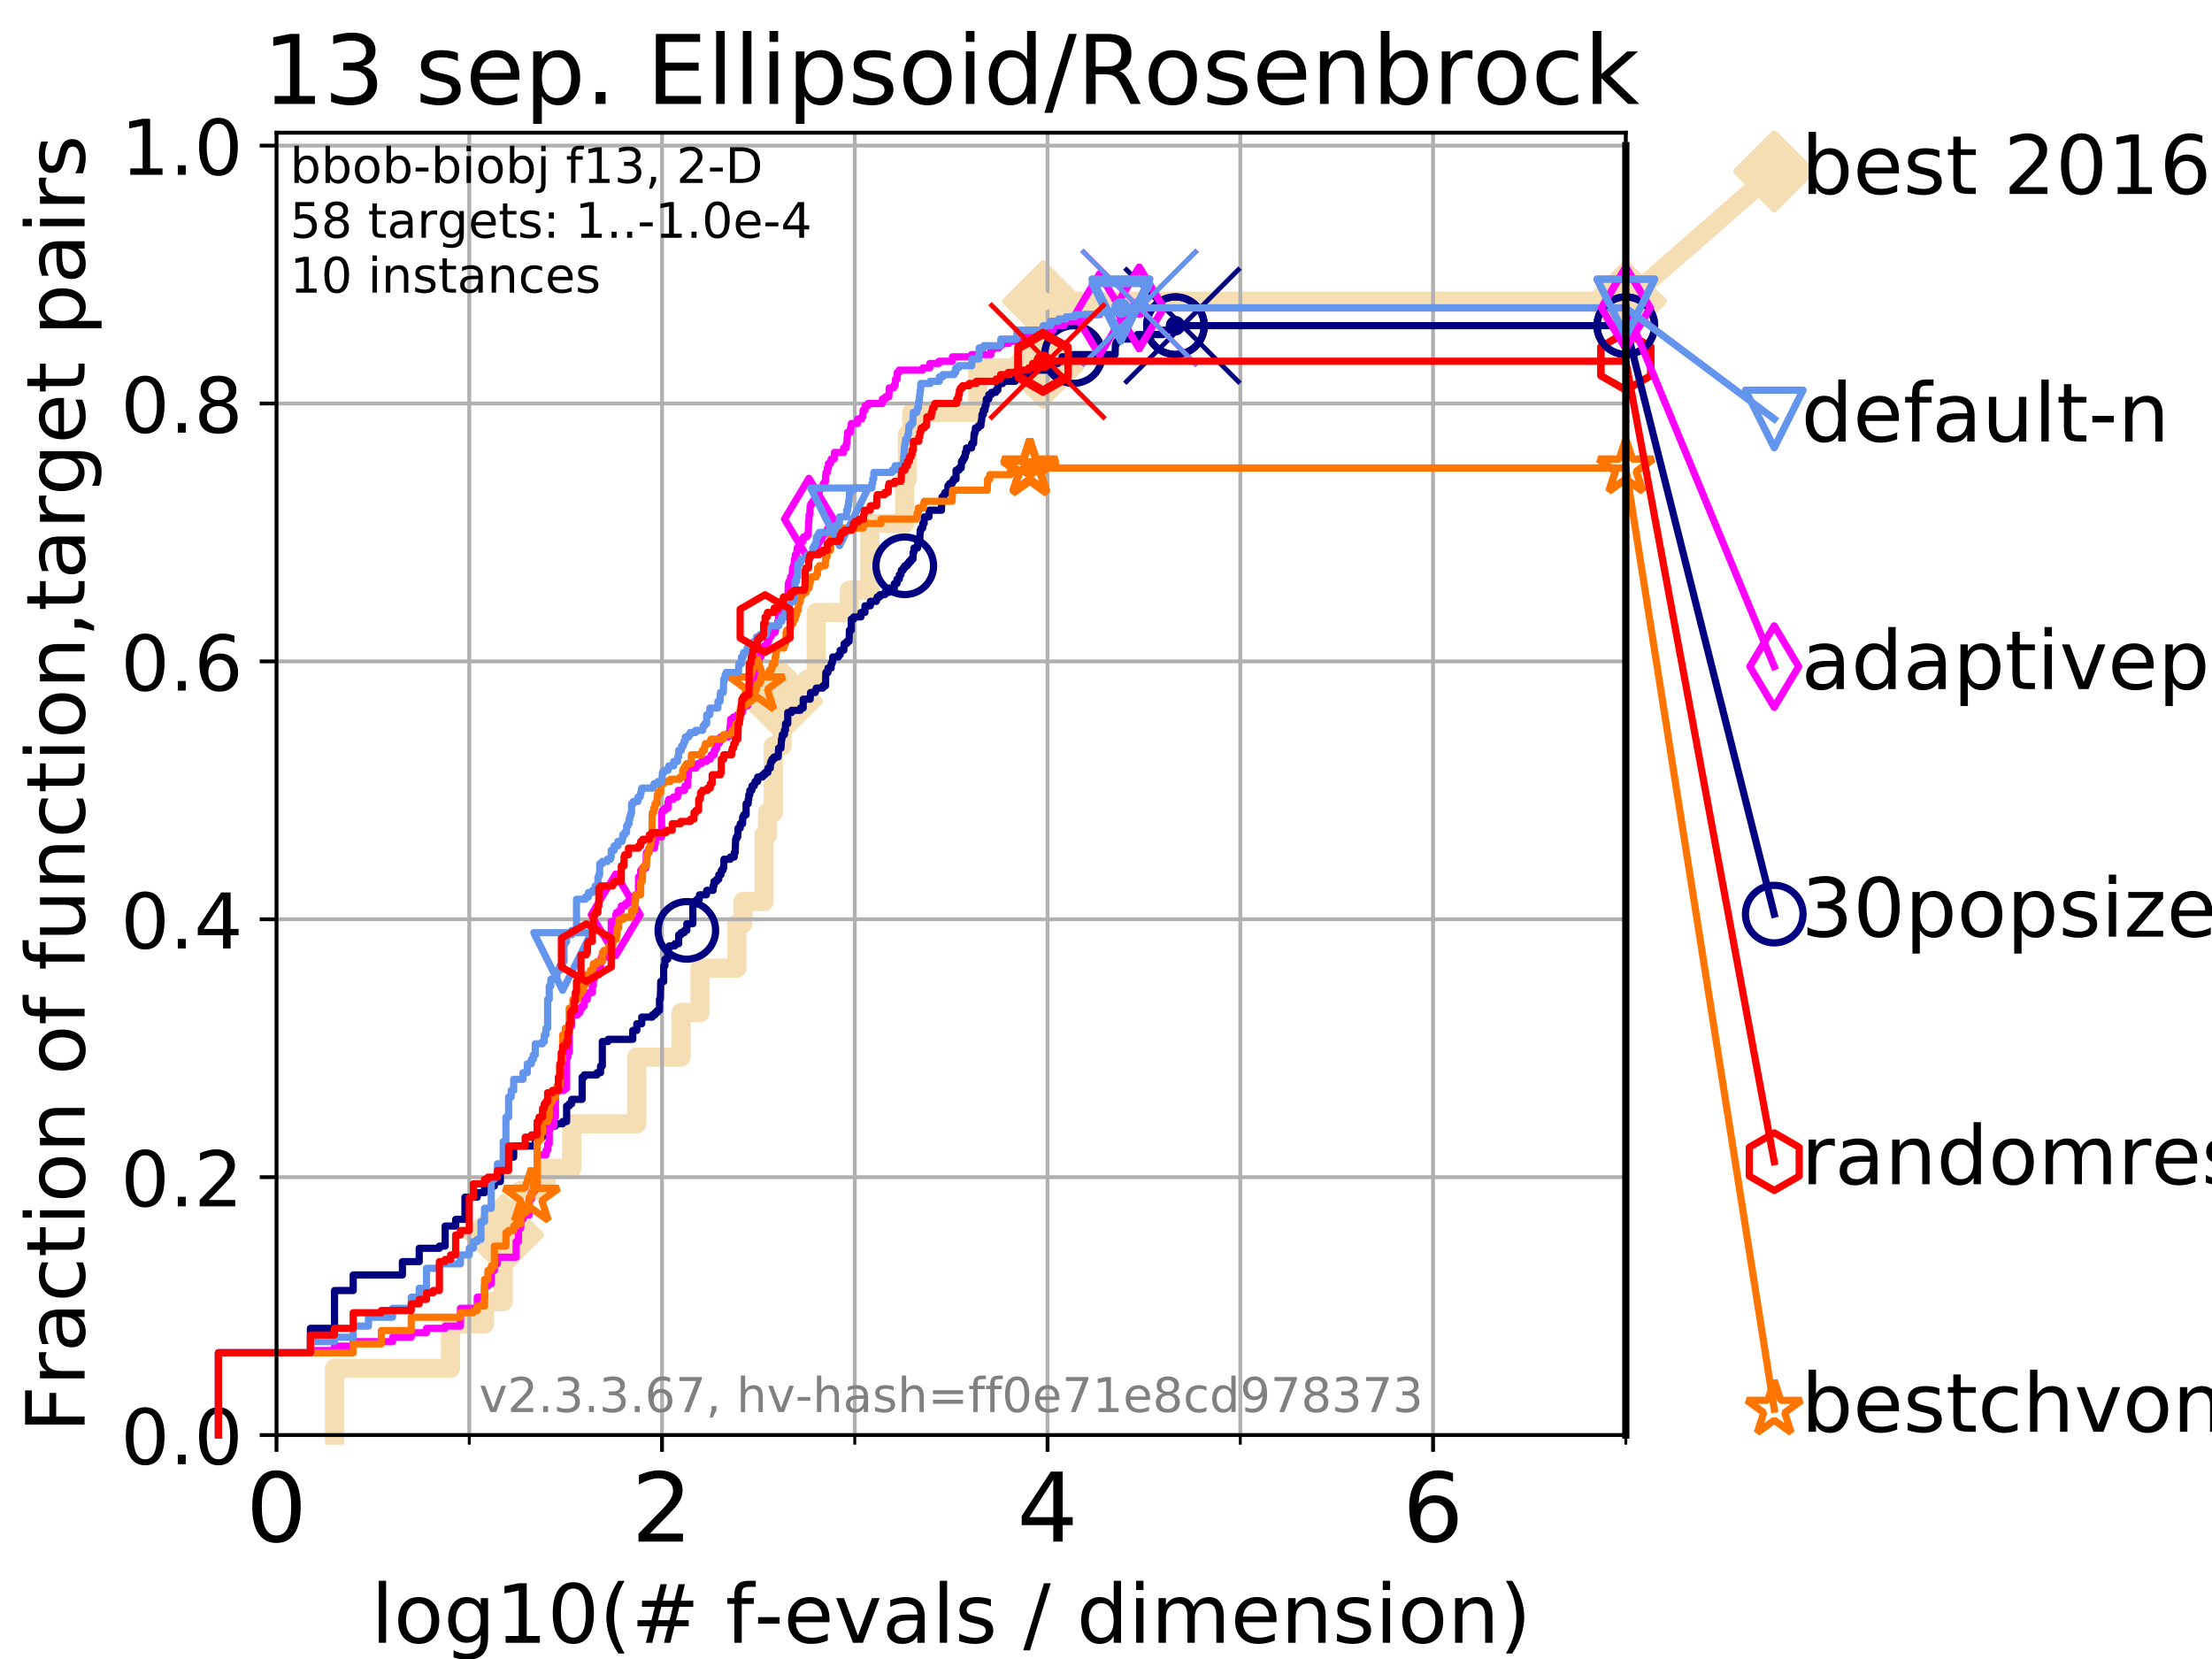 <?xml version="1.0" encoding="utf-8" standalone="no"?>
<!DOCTYPE svg PUBLIC "-//W3C//DTD SVG 1.1//EN"
  "http://www.w3.org/Graphics/SVG/1.1/DTD/svg11.dtd">
<!-- Created with matplotlib (https://matplotlib.org/) -->
<svg height="345.6pt" version="1.1" viewBox="0 0 460.8 345.6" width="460.8pt" xmlns="http://www.w3.org/2000/svg" xmlns:xlink="http://www.w3.org/1999/xlink">
 <defs>
  <style type="text/css">
*{stroke-linecap:butt;stroke-linejoin:round;}
  </style>
 </defs>
 <g id="figure_1">
  <g id="patch_1">
   <path d="M 0 345.6 
L 460.8 345.6 
L 460.8 0 
L 0 0 
z
" style="fill:#ffffff;"/>
  </g>
  <g id="axes_1">
   <g id="patch_2">
    <path d="M 57.6 298.944 
L 338.688 298.944 
L 338.688 27.648 
L 57.6 27.648 
z
" style="fill:#ffffff;"/>
   </g>
   <g id="line2d_1">
    <path d="M 69.688 298.944 
L 69.688 285.05 
L 93.864 285.05 
L 93.864 275.788 
L 100.935 275.788 
L 100.935 271.157 
L 104.826 271.157 
L 104.826 257.263 
L 108.484 257.263 
L 108.484 248.001 
L 113.735 248.001 
L 113.735 243.37 
L 119.097 243.37 
L 119.097 234.107 
L 132.66 234.107 
L 132.66 220.214 
L 141.872 220.214 
L 141.872 210.951 
L 145.833 210.951 
L 145.833 201.689 
L 153.502 201.689 
L 153.502 192.426 
L 154.774 192.426 
L 154.774 187.795 
L 159.176 187.795 
L 159.176 173.901 
L 159.907 173.901 
L 159.907 169.27 
L 161.1 169.27 
L 161.1 155.377 
L 162.917 155.377 
L 162.917 146.114 
L 168.187 146.114 
L 168.187 141.483 
L 170.036 141.483 
L 170.036 127.589 
L 176.941 127.589 
L 176.941 122.958 
L 181.224 122.958 
L 181.224 109.065 
L 188.471 109.065 
L 188.471 99.802 
L 189.024 99.802 
L 189.024 90.54 
L 189.944 90.54 
L 189.944 85.909 
L 203.681 85.909 
L 203.681 76.646 
L 217.261 76.646 
L 217.261 62.753 
L 338.688 62.753 
" style="fill:none;stroke:#f5deb3;stroke-linecap:square;stroke-width:4;"/>
   </g>
   <g id="line2d_2">
    <defs>
     <path d="M 0 7.778 
L 7.778 0 
L 0 -7.778 
L -7.778 0 
z
" id="mc5e51280dd" style="stroke:#f5deb3;stroke-linejoin:miter;stroke-width:1.5;"/>
    </defs>
    <g>
     <use style="fill:#f5deb3;stroke:#f5deb3;stroke-linejoin:miter;stroke-width:1.5;" x="104.826" xlink:href="#mc5e51280dd" y="257.263"/>
     <use style="fill:#f5deb3;stroke:#f5deb3;stroke-linejoin:miter;stroke-width:1.5;" x="162.917" xlink:href="#mc5e51280dd" y="146.114"/>
     <use style="fill:#f5deb3;stroke:#f5deb3;stroke-linejoin:miter;stroke-width:1.5;" x="217.261" xlink:href="#mc5e51280dd" y="76.646"/>
     <use style="fill:#f5deb3;stroke:#f5deb3;stroke-linejoin:miter;stroke-width:1.5;" x="217.261" xlink:href="#mc5e51280dd" y="62.753"/>
     <use style="fill:#f5deb3;stroke:#f5deb3;stroke-linejoin:miter;stroke-width:1.5;" x="338.688" xlink:href="#mc5e51280dd" y="62.753"/>
    </g>
   </g>
   <g id="line2d_3">
    <path style="fill:none;stroke:#f5deb3;stroke-linecap:square;stroke-width:4;"/>
    <g/>
   </g>
   <g id="line2d_4">
    <path d="M 338.688 62.753 
L 369.608 35.706 
" style="fill:none;stroke:#f5deb3;stroke-linecap:square;stroke-width:4;"/>
    <g>
     <use style="fill:#f5deb3;stroke:#f5deb3;stroke-linejoin:miter;stroke-width:1.5;" x="338.688" xlink:href="#mc5e51280dd" y="62.753"/>
     <use style="fill:#f5deb3;stroke:#f5deb3;stroke-linejoin:miter;stroke-width:1.5;" x="369.608" xlink:href="#mc5e51280dd" y="35.706"/>
    </g>
   </g>
   <g id="matplotlib.axis_1">
    <g id="xtick_1">
     <g id="line2d_5">
      <path clip-path="url(#p673626f077)" d="M 57.6 298.944 
L 57.6 27.648 
" style="fill:none;stroke:#b0b0b0;stroke-linecap:square;stroke-width:0.8;"/>
     </g>
     <g id="line2d_6">
      <defs>
       <path d="M 0 0 
L 0 3.5 
" id="m93b29853e8" style="stroke:#000000;stroke-width:0.8;"/>
      </defs>
      <g>
       <use style="stroke:#000000;stroke-width:0.8;" x="57.6" xlink:href="#m93b29853e8" y="298.944"/>
      </g>
     </g>
     <g id="text_1">
      <!-- 0 -->
      <defs>
       <path d="M 31.781 66.406 
Q 24.172 66.406 20.328 58.906 
Q 16.5 51.422 16.5 36.375 
Q 16.5 21.391 20.328 13.891 
Q 24.172 6.391 31.781 6.391 
Q 39.453 6.391 43.281 13.891 
Q 47.125 21.391 47.125 36.375 
Q 47.125 51.422 43.281 58.906 
Q 39.453 66.406 31.781 66.406 
z
M 31.781 74.219 
Q 44.047 74.219 50.516 64.516 
Q 56.984 54.828 56.984 36.375 
Q 56.984 17.969 50.516 8.266 
Q 44.047 -1.422 31.781 -1.422 
Q 19.531 -1.422 13.062 8.266 
Q 6.594 17.969 6.594 36.375 
Q 6.594 54.828 13.062 64.516 
Q 19.531 74.219 31.781 74.219 
z
" id="DejaVuSans-48"/>
      </defs>
      <g transform="translate(51.237 321.141)scale(0.2 -0.2)">
       <use xlink:href="#DejaVuSans-48"/>
      </g>
     </g>
    </g>
    <g id="xtick_2">
     <g id="line2d_7">
      <path clip-path="url(#p673626f077)" d="M 137.911 298.944 
L 137.911 27.648 
" style="fill:none;stroke:#b0b0b0;stroke-linecap:square;stroke-width:0.8;"/>
     </g>
     <g id="line2d_8">
      <g>
       <use style="stroke:#000000;stroke-width:0.8;" x="137.911" xlink:href="#m93b29853e8" y="298.944"/>
      </g>
     </g>
     <g id="text_2">
      <!-- 2 -->
      <defs>
       <path d="M 19.188 8.297 
L 53.609 8.297 
L 53.609 0 
L 7.328 0 
L 7.328 8.297 
Q 12.938 14.109 22.625 23.891 
Q 32.328 33.688 34.812 36.531 
Q 39.547 41.844 41.422 45.531 
Q 43.312 49.219 43.312 52.781 
Q 43.312 58.594 39.234 62.25 
Q 35.156 65.922 28.609 65.922 
Q 23.969 65.922 18.812 64.312 
Q 13.672 62.703 7.812 59.422 
L 7.812 69.391 
Q 13.766 71.781 18.938 73 
Q 24.125 74.219 28.422 74.219 
Q 39.75 74.219 46.484 68.547 
Q 53.219 62.891 53.219 53.422 
Q 53.219 48.922 51.531 44.891 
Q 49.859 40.875 45.406 35.406 
Q 44.188 33.984 37.641 27.219 
Q 31.109 20.453 19.188 8.297 
z
" id="DejaVuSans-50"/>
      </defs>
      <g transform="translate(131.548 321.141)scale(0.2 -0.2)">
       <use xlink:href="#DejaVuSans-50"/>
      </g>
     </g>
    </g>
    <g id="xtick_3">
     <g id="line2d_9">
      <path clip-path="url(#p673626f077)" d="M 218.222 298.944 
L 218.222 27.648 
" style="fill:none;stroke:#b0b0b0;stroke-linecap:square;stroke-width:0.8;"/>
     </g>
     <g id="line2d_10">
      <g>
       <use style="stroke:#000000;stroke-width:0.8;" x="218.222" xlink:href="#m93b29853e8" y="298.944"/>
      </g>
     </g>
     <g id="text_3">
      <!-- 4 -->
      <defs>
       <path d="M 37.797 64.312 
L 12.891 25.391 
L 37.797 25.391 
z
M 35.203 72.906 
L 47.609 72.906 
L 47.609 25.391 
L 58.016 25.391 
L 58.016 17.188 
L 47.609 17.188 
L 47.609 0 
L 37.797 0 
L 37.797 17.188 
L 4.891 17.188 
L 4.891 26.703 
z
" id="DejaVuSans-52"/>
      </defs>
      <g transform="translate(211.859 321.141)scale(0.2 -0.2)">
       <use xlink:href="#DejaVuSans-52"/>
      </g>
     </g>
    </g>
    <g id="xtick_4">
     <g id="line2d_11">
      <path clip-path="url(#p673626f077)" d="M 298.533 298.944 
L 298.533 27.648 
" style="fill:none;stroke:#b0b0b0;stroke-linecap:square;stroke-width:0.8;"/>
     </g>
     <g id="line2d_12">
      <g>
       <use style="stroke:#000000;stroke-width:0.8;" x="298.533" xlink:href="#m93b29853e8" y="298.944"/>
      </g>
     </g>
     <g id="text_4">
      <!-- 6 -->
      <defs>
       <path d="M 33.016 40.375 
Q 26.375 40.375 22.484 35.828 
Q 18.609 31.297 18.609 23.391 
Q 18.609 15.531 22.484 10.953 
Q 26.375 6.391 33.016 6.391 
Q 39.656 6.391 43.531 10.953 
Q 47.406 15.531 47.406 23.391 
Q 47.406 31.297 43.531 35.828 
Q 39.656 40.375 33.016 40.375 
z
M 52.594 71.297 
L 52.594 62.312 
Q 48.875 64.062 45.094 64.984 
Q 41.312 65.922 37.594 65.922 
Q 27.828 65.922 22.672 59.328 
Q 17.531 52.734 16.797 39.406 
Q 19.672 43.656 24.016 45.922 
Q 28.375 48.188 33.594 48.188 
Q 44.578 48.188 50.953 41.516 
Q 57.328 34.859 57.328 23.391 
Q 57.328 12.156 50.688 5.359 
Q 44.047 -1.422 33.016 -1.422 
Q 20.359 -1.422 13.672 8.266 
Q 6.984 17.969 6.984 36.375 
Q 6.984 53.656 15.188 63.938 
Q 23.391 74.219 37.203 74.219 
Q 40.922 74.219 44.703 73.484 
Q 48.484 72.75 52.594 71.297 
z
" id="DejaVuSans-54"/>
      </defs>
      <g transform="translate(292.17 321.141)scale(0.2 -0.2)">
       <use xlink:href="#DejaVuSans-54"/>
      </g>
     </g>
    </g>
    <g id="xtick_5">
     <g id="line2d_13">
      <path clip-path="url(#p673626f077)" d="M 97.755 298.944 
L 97.755 27.648 
" style="fill:none;stroke:#b0b0b0;stroke-linecap:square;stroke-width:0.8;"/>
     </g>
     <g id="line2d_14">
      <defs>
       <path d="M 0 0 
L 0 2 
" id="mdb2bf96007" style="stroke:#000000;stroke-width:0.6;"/>
      </defs>
      <g>
       <use style="stroke:#000000;stroke-width:0.6;" x="97.755" xlink:href="#mdb2bf96007" y="298.944"/>
      </g>
     </g>
    </g>
    <g id="xtick_6">
     <g id="line2d_15">
      <path clip-path="url(#p673626f077)" d="M 178.066 298.944 
L 178.066 27.648 
" style="fill:none;stroke:#b0b0b0;stroke-linecap:square;stroke-width:0.8;"/>
     </g>
     <g id="line2d_16">
      <g>
       <use style="stroke:#000000;stroke-width:0.6;" x="178.066" xlink:href="#mdb2bf96007" y="298.944"/>
      </g>
     </g>
    </g>
    <g id="xtick_7">
     <g id="line2d_17">
      <path clip-path="url(#p673626f077)" d="M 258.377 298.944 
L 258.377 27.648 
" style="fill:none;stroke:#b0b0b0;stroke-linecap:square;stroke-width:0.8;"/>
     </g>
     <g id="line2d_18">
      <g>
       <use style="stroke:#000000;stroke-width:0.6;" x="258.377" xlink:href="#mdb2bf96007" y="298.944"/>
      </g>
     </g>
    </g>
    <g id="xtick_8">
     <g id="line2d_19">
      <path clip-path="url(#p673626f077)" d="M 338.688 298.944 
L 338.688 27.648 
" style="fill:none;stroke:#b0b0b0;stroke-linecap:square;stroke-width:0.8;"/>
     </g>
     <g id="line2d_20">
      <g>
       <use style="stroke:#000000;stroke-width:0.6;" x="338.688" xlink:href="#mdb2bf96007" y="298.944"/>
      </g>
     </g>
    </g>
    <g id="text_5">
     <!-- log10(# f-evals / dimension) -->
     <defs>
      <path d="M 9.422 75.984 
L 18.406 75.984 
L 18.406 0 
L 9.422 0 
z
" id="DejaVuSans-108"/>
      <path d="M 30.609 48.391 
Q 23.391 48.391 19.188 42.75 
Q 14.984 37.109 14.984 27.297 
Q 14.984 17.484 19.156 11.844 
Q 23.344 6.203 30.609 6.203 
Q 37.797 6.203 41.984 11.859 
Q 46.188 17.531 46.188 27.297 
Q 46.188 37.016 41.984 42.703 
Q 37.797 48.391 30.609 48.391 
z
M 30.609 56 
Q 42.328 56 49.016 48.375 
Q 55.719 40.766 55.719 27.297 
Q 55.719 13.875 49.016 6.219 
Q 42.328 -1.422 30.609 -1.422 
Q 18.844 -1.422 12.172 6.219 
Q 5.516 13.875 5.516 27.297 
Q 5.516 40.766 12.172 48.375 
Q 18.844 56 30.609 56 
z
" id="DejaVuSans-111"/>
      <path d="M 45.406 27.984 
Q 45.406 37.75 41.375 43.109 
Q 37.359 48.484 30.078 48.484 
Q 22.859 48.484 18.828 43.109 
Q 14.797 37.75 14.797 27.984 
Q 14.797 18.266 18.828 12.891 
Q 22.859 7.516 30.078 7.516 
Q 37.359 7.516 41.375 12.891 
Q 45.406 18.266 45.406 27.984 
z
M 54.391 6.781 
Q 54.391 -7.172 48.188 -13.984 
Q 42 -20.797 29.203 -20.797 
Q 24.469 -20.797 20.266 -20.094 
Q 16.062 -19.391 12.109 -17.922 
L 12.109 -9.188 
Q 16.062 -11.328 19.922 -12.344 
Q 23.781 -13.375 27.781 -13.375 
Q 36.625 -13.375 41.016 -8.766 
Q 45.406 -4.156 45.406 5.172 
L 45.406 9.625 
Q 42.625 4.781 38.281 2.391 
Q 33.938 0 27.875 0 
Q 17.828 0 11.672 7.656 
Q 5.516 15.328 5.516 27.984 
Q 5.516 40.672 11.672 48.328 
Q 17.828 56 27.875 56 
Q 33.938 56 38.281 53.609 
Q 42.625 51.219 45.406 46.391 
L 45.406 54.688 
L 54.391 54.688 
z
" id="DejaVuSans-103"/>
      <path d="M 12.406 8.297 
L 28.516 8.297 
L 28.516 63.922 
L 10.984 60.406 
L 10.984 69.391 
L 28.422 72.906 
L 38.281 72.906 
L 38.281 8.297 
L 54.391 8.297 
L 54.391 0 
L 12.406 0 
z
" id="DejaVuSans-49"/>
      <path d="M 31 75.875 
Q 24.469 64.656 21.281 53.656 
Q 18.109 42.672 18.109 31.391 
Q 18.109 20.125 21.312 9.062 
Q 24.516 -2 31 -13.188 
L 23.188 -13.188 
Q 15.875 -1.703 12.234 9.375 
Q 8.594 20.453 8.594 31.391 
Q 8.594 42.281 12.203 53.312 
Q 15.828 64.359 23.188 75.875 
z
" id="DejaVuSans-40"/>
      <path d="M 51.125 44 
L 36.922 44 
L 32.812 27.688 
L 47.125 27.688 
z
M 43.797 71.781 
L 38.719 51.516 
L 52.984 51.516 
L 58.109 71.781 
L 65.922 71.781 
L 60.891 51.516 
L 76.125 51.516 
L 76.125 44 
L 58.984 44 
L 54.984 27.688 
L 70.516 27.688 
L 70.516 20.219 
L 53.078 20.219 
L 48 0 
L 40.188 0 
L 45.219 20.219 
L 30.906 20.219 
L 25.875 0 
L 18.016 0 
L 23.094 20.219 
L 7.719 20.219 
L 7.719 27.688 
L 24.906 27.688 
L 29 44 
L 13.281 44 
L 13.281 51.516 
L 30.906 51.516 
L 35.891 71.781 
z
" id="DejaVuSans-35"/>
      <path id="DejaVuSans-32"/>
      <path d="M 37.109 75.984 
L 37.109 68.5 
L 28.516 68.5 
Q 23.688 68.5 21.797 66.547 
Q 19.922 64.594 19.922 59.516 
L 19.922 54.688 
L 34.719 54.688 
L 34.719 47.703 
L 19.922 47.703 
L 19.922 0 
L 10.891 0 
L 10.891 47.703 
L 2.297 47.703 
L 2.297 54.688 
L 10.891 54.688 
L 10.891 58.5 
Q 10.891 67.625 15.141 71.797 
Q 19.391 75.984 28.609 75.984 
z
" id="DejaVuSans-102"/>
      <path d="M 4.891 31.391 
L 31.203 31.391 
L 31.203 23.391 
L 4.891 23.391 
z
" id="DejaVuSans-45"/>
      <path d="M 56.203 29.594 
L 56.203 25.203 
L 14.891 25.203 
Q 15.484 15.922 20.484 11.062 
Q 25.484 6.203 34.422 6.203 
Q 39.594 6.203 44.453 7.469 
Q 49.312 8.734 54.109 11.281 
L 54.109 2.781 
Q 49.266 0.734 44.188 -0.344 
Q 39.109 -1.422 33.891 -1.422 
Q 20.797 -1.422 13.156 6.188 
Q 5.516 13.812 5.516 26.812 
Q 5.516 40.234 12.766 48.109 
Q 20.016 56 32.328 56 
Q 43.359 56 49.781 48.891 
Q 56.203 41.797 56.203 29.594 
z
M 47.219 32.234 
Q 47.125 39.594 43.094 43.984 
Q 39.062 48.391 32.422 48.391 
Q 24.906 48.391 20.391 44.141 
Q 15.875 39.891 15.188 32.172 
z
" id="DejaVuSans-101"/>
      <path d="M 2.984 54.688 
L 12.5 54.688 
L 29.594 8.797 
L 46.688 54.688 
L 56.203 54.688 
L 35.688 0 
L 23.484 0 
z
" id="DejaVuSans-118"/>
      <path d="M 34.281 27.484 
Q 23.391 27.484 19.188 25 
Q 14.984 22.516 14.984 16.5 
Q 14.984 11.719 18.141 8.906 
Q 21.297 6.109 26.703 6.109 
Q 34.188 6.109 38.703 11.406 
Q 43.219 16.703 43.219 25.484 
L 43.219 27.484 
z
M 52.203 31.203 
L 52.203 0 
L 43.219 0 
L 43.219 8.297 
Q 40.141 3.328 35.547 0.953 
Q 30.953 -1.422 24.312 -1.422 
Q 15.922 -1.422 10.953 3.297 
Q 6 8.016 6 15.922 
Q 6 25.141 12.172 29.828 
Q 18.359 34.516 30.609 34.516 
L 43.219 34.516 
L 43.219 35.406 
Q 43.219 41.609 39.141 45 
Q 35.062 48.391 27.688 48.391 
Q 23 48.391 18.547 47.266 
Q 14.109 46.141 10.016 43.891 
L 10.016 52.203 
Q 14.938 54.109 19.578 55.047 
Q 24.219 56 28.609 56 
Q 40.484 56 46.344 49.844 
Q 52.203 43.703 52.203 31.203 
z
" id="DejaVuSans-97"/>
      <path d="M 44.281 53.078 
L 44.281 44.578 
Q 40.484 46.531 36.375 47.5 
Q 32.281 48.484 27.875 48.484 
Q 21.188 48.484 17.844 46.438 
Q 14.5 44.391 14.5 40.281 
Q 14.5 37.156 16.891 35.375 
Q 19.281 33.594 26.516 31.984 
L 29.594 31.297 
Q 39.156 29.25 43.188 25.516 
Q 47.219 21.781 47.219 15.094 
Q 47.219 7.469 41.188 3.016 
Q 35.156 -1.422 24.609 -1.422 
Q 20.219 -1.422 15.453 -0.562 
Q 10.688 0.297 5.422 2 
L 5.422 11.281 
Q 10.406 8.688 15.234 7.391 
Q 20.062 6.109 24.812 6.109 
Q 31.156 6.109 34.562 8.281 
Q 37.984 10.453 37.984 14.406 
Q 37.984 18.062 35.516 20.016 
Q 33.062 21.969 24.703 23.781 
L 21.578 24.516 
Q 13.234 26.266 9.516 29.906 
Q 5.812 33.547 5.812 39.891 
Q 5.812 47.609 11.281 51.797 
Q 16.75 56 26.812 56 
Q 31.781 56 36.172 55.266 
Q 40.578 54.547 44.281 53.078 
z
" id="DejaVuSans-115"/>
      <path d="M 25.391 72.906 
L 33.688 72.906 
L 8.297 -9.281 
L 0 -9.281 
z
" id="DejaVuSans-47"/>
      <path d="M 45.406 46.391 
L 45.406 75.984 
L 54.391 75.984 
L 54.391 0 
L 45.406 0 
L 45.406 8.203 
Q 42.578 3.328 38.25 0.953 
Q 33.938 -1.422 27.875 -1.422 
Q 17.969 -1.422 11.734 6.484 
Q 5.516 14.406 5.516 27.297 
Q 5.516 40.188 11.734 48.094 
Q 17.969 56 27.875 56 
Q 33.938 56 38.25 53.625 
Q 42.578 51.266 45.406 46.391 
z
M 14.797 27.297 
Q 14.797 17.391 18.875 11.75 
Q 22.953 6.109 30.078 6.109 
Q 37.203 6.109 41.297 11.75 
Q 45.406 17.391 45.406 27.297 
Q 45.406 37.203 41.297 42.844 
Q 37.203 48.484 30.078 48.484 
Q 22.953 48.484 18.875 42.844 
Q 14.797 37.203 14.797 27.297 
z
" id="DejaVuSans-100"/>
      <path d="M 9.422 54.688 
L 18.406 54.688 
L 18.406 0 
L 9.422 0 
z
M 9.422 75.984 
L 18.406 75.984 
L 18.406 64.594 
L 9.422 64.594 
z
" id="DejaVuSans-105"/>
      <path d="M 52 44.188 
Q 55.375 50.25 60.062 53.125 
Q 64.75 56 71.094 56 
Q 79.641 56 84.281 50.016 
Q 88.922 44.047 88.922 33.016 
L 88.922 0 
L 79.891 0 
L 79.891 32.719 
Q 79.891 40.578 77.094 44.375 
Q 74.312 48.188 68.609 48.188 
Q 61.625 48.188 57.562 43.547 
Q 53.516 38.922 53.516 30.906 
L 53.516 0 
L 44.484 0 
L 44.484 32.719 
Q 44.484 40.625 41.703 44.406 
Q 38.922 48.188 33.109 48.188 
Q 26.219 48.188 22.156 43.531 
Q 18.109 38.875 18.109 30.906 
L 18.109 0 
L 9.078 0 
L 9.078 54.688 
L 18.109 54.688 
L 18.109 46.188 
Q 21.188 51.219 25.484 53.609 
Q 29.781 56 35.688 56 
Q 41.656 56 45.828 52.969 
Q 50 49.953 52 44.188 
z
" id="DejaVuSans-109"/>
      <path d="M 54.891 33.016 
L 54.891 0 
L 45.906 0 
L 45.906 32.719 
Q 45.906 40.484 42.875 44.328 
Q 39.844 48.188 33.797 48.188 
Q 26.516 48.188 22.312 43.547 
Q 18.109 38.922 18.109 30.906 
L 18.109 0 
L 9.078 0 
L 9.078 54.688 
L 18.109 54.688 
L 18.109 46.188 
Q 21.344 51.125 25.703 53.562 
Q 30.078 56 35.797 56 
Q 45.219 56 50.047 50.172 
Q 54.891 44.344 54.891 33.016 
z
" id="DejaVuSans-110"/>
      <path d="M 8.016 75.875 
L 15.828 75.875 
Q 23.141 64.359 26.781 53.312 
Q 30.422 42.281 30.422 31.391 
Q 30.422 20.453 26.781 9.375 
Q 23.141 -1.703 15.828 -13.188 
L 8.016 -13.188 
Q 14.5 -2 17.703 9.062 
Q 20.906 20.125 20.906 31.391 
Q 20.906 42.672 17.703 53.656 
Q 14.5 64.656 8.016 75.875 
z
" id="DejaVuSans-41"/>
     </defs>
     <g transform="translate(77.303 342.218)scale(0.17 -0.17)">
      <use xlink:href="#DejaVuSans-108"/>
      <use x="27.783" xlink:href="#DejaVuSans-111"/>
      <use x="88.965" xlink:href="#DejaVuSans-103"/>
      <use x="152.441" xlink:href="#DejaVuSans-49"/>
      <use x="216.064" xlink:href="#DejaVuSans-48"/>
      <use x="279.688" xlink:href="#DejaVuSans-40"/>
      <use x="318.701" xlink:href="#DejaVuSans-35"/>
      <use x="402.49" xlink:href="#DejaVuSans-32"/>
      <use x="434.277" xlink:href="#DejaVuSans-102"/>
      <use x="469.404" xlink:href="#DejaVuSans-45"/>
      <use x="505.488" xlink:href="#DejaVuSans-101"/>
      <use x="567.012" xlink:href="#DejaVuSans-118"/>
      <use x="626.191" xlink:href="#DejaVuSans-97"/>
      <use x="687.471" xlink:href="#DejaVuSans-108"/>
      <use x="715.254" xlink:href="#DejaVuSans-115"/>
      <use x="767.354" xlink:href="#DejaVuSans-32"/>
      <use x="799.141" xlink:href="#DejaVuSans-47"/>
      <use x="832.832" xlink:href="#DejaVuSans-32"/>
      <use x="864.619" xlink:href="#DejaVuSans-100"/>
      <use x="928.096" xlink:href="#DejaVuSans-105"/>
      <use x="955.879" xlink:href="#DejaVuSans-109"/>
      <use x="1053.291" xlink:href="#DejaVuSans-101"/>
      <use x="1114.814" xlink:href="#DejaVuSans-110"/>
      <use x="1178.193" xlink:href="#DejaVuSans-115"/>
      <use x="1230.293" xlink:href="#DejaVuSans-105"/>
      <use x="1258.076" xlink:href="#DejaVuSans-111"/>
      <use x="1319.258" xlink:href="#DejaVuSans-110"/>
      <use x="1382.637" xlink:href="#DejaVuSans-41"/>
     </g>
    </g>
   </g>
   <g id="matplotlib.axis_2">
    <g id="ytick_1">
     <g id="line2d_21">
      <path clip-path="url(#p673626f077)" d="M 57.6 298.944 
L 338.688 298.944 
" style="fill:none;stroke:#b0b0b0;stroke-linecap:square;stroke-width:0.8;"/>
     </g>
     <g id="line2d_22">
      <defs>
       <path d="M 0 0 
L -3.5 0 
" id="m86a500ce38" style="stroke:#000000;stroke-width:0.8;"/>
      </defs>
      <g>
       <use style="stroke:#000000;stroke-width:0.8;" x="57.6" xlink:href="#m86a500ce38" y="298.944"/>
      </g>
     </g>
     <g id="text_6">
      <!-- 0.0 -->
      <defs>
       <path d="M 10.688 12.406 
L 21 12.406 
L 21 0 
L 10.688 0 
z
" id="DejaVuSans-46"/>
      </defs>
      <g transform="translate(25.155 305.023)scale(0.16 -0.16)">
       <use xlink:href="#DejaVuSans-48"/>
       <use x="63.623" xlink:href="#DejaVuSans-46"/>
       <use x="95.41" xlink:href="#DejaVuSans-48"/>
      </g>
     </g>
    </g>
    <g id="ytick_2">
     <g id="line2d_23">
      <path clip-path="url(#p673626f077)" d="M 57.6 245.222 
L 338.688 245.222 
" style="fill:none;stroke:#b0b0b0;stroke-linecap:square;stroke-width:0.8;"/>
     </g>
     <g id="line2d_24">
      <g>
       <use style="stroke:#000000;stroke-width:0.8;" x="57.6" xlink:href="#m86a500ce38" y="245.222"/>
      </g>
     </g>
     <g id="text_7">
      <!-- 0.2 -->
      <g transform="translate(25.155 251.301)scale(0.16 -0.16)">
       <use xlink:href="#DejaVuSans-48"/>
       <use x="63.623" xlink:href="#DejaVuSans-46"/>
       <use x="95.41" xlink:href="#DejaVuSans-50"/>
      </g>
     </g>
    </g>
    <g id="ytick_3">
     <g id="line2d_25">
      <path clip-path="url(#p673626f077)" d="M 57.6 191.5 
L 338.688 191.5 
" style="fill:none;stroke:#b0b0b0;stroke-linecap:square;stroke-width:0.8;"/>
     </g>
     <g id="line2d_26">
      <g>
       <use style="stroke:#000000;stroke-width:0.8;" x="57.6" xlink:href="#m86a500ce38" y="191.5"/>
      </g>
     </g>
     <g id="text_8">
      <!-- 0.4 -->
      <g transform="translate(25.155 197.579)scale(0.16 -0.16)">
       <use xlink:href="#DejaVuSans-48"/>
       <use x="63.623" xlink:href="#DejaVuSans-46"/>
       <use x="95.41" xlink:href="#DejaVuSans-52"/>
      </g>
     </g>
    </g>
    <g id="ytick_4">
     <g id="line2d_27">
      <path clip-path="url(#p673626f077)" d="M 57.6 137.778 
L 338.688 137.778 
" style="fill:none;stroke:#b0b0b0;stroke-linecap:square;stroke-width:0.8;"/>
     </g>
     <g id="line2d_28">
      <g>
       <use style="stroke:#000000;stroke-width:0.8;" x="57.6" xlink:href="#m86a500ce38" y="137.778"/>
      </g>
     </g>
     <g id="text_9">
      <!-- 0.6 -->
      <g transform="translate(25.155 143.857)scale(0.16 -0.16)">
       <use xlink:href="#DejaVuSans-48"/>
       <use x="63.623" xlink:href="#DejaVuSans-46"/>
       <use x="95.41" xlink:href="#DejaVuSans-54"/>
      </g>
     </g>
    </g>
    <g id="ytick_5">
     <g id="line2d_29">
      <path clip-path="url(#p673626f077)" d="M 57.6 84.056 
L 338.688 84.056 
" style="fill:none;stroke:#b0b0b0;stroke-linecap:square;stroke-width:0.8;"/>
     </g>
     <g id="line2d_30">
      <g>
       <use style="stroke:#000000;stroke-width:0.8;" x="57.6" xlink:href="#m86a500ce38" y="84.056"/>
      </g>
     </g>
     <g id="text_10">
      <!-- 0.8 -->
      <defs>
       <path d="M 31.781 34.625 
Q 24.75 34.625 20.719 30.859 
Q 16.703 27.094 16.703 20.516 
Q 16.703 13.922 20.719 10.156 
Q 24.75 6.391 31.781 6.391 
Q 38.812 6.391 42.859 10.172 
Q 46.922 13.969 46.922 20.516 
Q 46.922 27.094 42.891 30.859 
Q 38.875 34.625 31.781 34.625 
z
M 21.922 38.812 
Q 15.578 40.375 12.031 44.719 
Q 8.5 49.078 8.5 55.328 
Q 8.5 64.062 14.719 69.141 
Q 20.953 74.219 31.781 74.219 
Q 42.672 74.219 48.875 69.141 
Q 55.078 64.062 55.078 55.328 
Q 55.078 49.078 51.531 44.719 
Q 48 40.375 41.703 38.812 
Q 48.828 37.156 52.797 32.312 
Q 56.781 27.484 56.781 20.516 
Q 56.781 9.906 50.312 4.234 
Q 43.844 -1.422 31.781 -1.422 
Q 19.734 -1.422 13.25 4.234 
Q 6.781 9.906 6.781 20.516 
Q 6.781 27.484 10.781 32.312 
Q 14.797 37.156 21.922 38.812 
z
M 18.312 54.391 
Q 18.312 48.734 21.844 45.562 
Q 25.391 42.391 31.781 42.391 
Q 38.141 42.391 41.719 45.562 
Q 45.312 48.734 45.312 54.391 
Q 45.312 60.062 41.719 63.234 
Q 38.141 66.406 31.781 66.406 
Q 25.391 66.406 21.844 63.234 
Q 18.312 60.062 18.312 54.391 
z
" id="DejaVuSans-56"/>
      </defs>
      <g transform="translate(25.155 90.135)scale(0.16 -0.16)">
       <use xlink:href="#DejaVuSans-48"/>
       <use x="63.623" xlink:href="#DejaVuSans-46"/>
       <use x="95.41" xlink:href="#DejaVuSans-56"/>
      </g>
     </g>
    </g>
    <g id="ytick_6">
     <g id="line2d_31">
      <path clip-path="url(#p673626f077)" d="M 57.6 30.334 
L 338.688 30.334 
" style="fill:none;stroke:#b0b0b0;stroke-linecap:square;stroke-width:0.8;"/>
     </g>
     <g id="line2d_32">
      <g>
       <use style="stroke:#000000;stroke-width:0.8;" x="57.6" xlink:href="#m86a500ce38" y="30.334"/>
      </g>
     </g>
     <g id="text_11">
      <!-- 1.0 -->
      <g transform="translate(25.155 36.413)scale(0.16 -0.16)">
       <use xlink:href="#DejaVuSans-49"/>
       <use x="63.623" xlink:href="#DejaVuSans-46"/>
       <use x="95.41" xlink:href="#DejaVuSans-48"/>
      </g>
     </g>
    </g>
    <g id="text_12">
     <!-- Fraction of function,target pairs -->
     <defs>
      <path d="M 9.812 72.906 
L 51.703 72.906 
L 51.703 64.594 
L 19.672 64.594 
L 19.672 43.109 
L 48.578 43.109 
L 48.578 34.812 
L 19.672 34.812 
L 19.672 0 
L 9.812 0 
z
" id="DejaVuSans-70"/>
      <path d="M 41.109 46.297 
Q 39.594 47.172 37.812 47.578 
Q 36.031 48 33.891 48 
Q 26.266 48 22.188 43.047 
Q 18.109 38.094 18.109 28.812 
L 18.109 0 
L 9.078 0 
L 9.078 54.688 
L 18.109 54.688 
L 18.109 46.188 
Q 20.953 51.172 25.484 53.578 
Q 30.031 56 36.531 56 
Q 37.453 56 38.578 55.875 
Q 39.703 55.766 41.062 55.516 
z
" id="DejaVuSans-114"/>
      <path d="M 48.781 52.594 
L 48.781 44.188 
Q 44.969 46.297 41.141 47.344 
Q 37.312 48.391 33.406 48.391 
Q 24.656 48.391 19.812 42.844 
Q 14.984 37.312 14.984 27.297 
Q 14.984 17.281 19.812 11.734 
Q 24.656 6.203 33.406 6.203 
Q 37.312 6.203 41.141 7.25 
Q 44.969 8.297 48.781 10.406 
L 48.781 2.094 
Q 45.016 0.344 40.984 -0.531 
Q 36.969 -1.422 32.422 -1.422 
Q 20.062 -1.422 12.781 6.344 
Q 5.516 14.109 5.516 27.297 
Q 5.516 40.672 12.859 48.328 
Q 20.219 56 33.016 56 
Q 37.156 56 41.109 55.141 
Q 45.062 54.297 48.781 52.594 
z
" id="DejaVuSans-99"/>
      <path d="M 18.312 70.219 
L 18.312 54.688 
L 36.812 54.688 
L 36.812 47.703 
L 18.312 47.703 
L 18.312 18.016 
Q 18.312 11.328 20.141 9.422 
Q 21.969 7.516 27.594 7.516 
L 36.812 7.516 
L 36.812 0 
L 27.594 0 
Q 17.188 0 13.234 3.875 
Q 9.281 7.766 9.281 18.016 
L 9.281 47.703 
L 2.688 47.703 
L 2.688 54.688 
L 9.281 54.688 
L 9.281 70.219 
z
" id="DejaVuSans-116"/>
      <path d="M 8.5 21.578 
L 8.5 54.688 
L 17.484 54.688 
L 17.484 21.922 
Q 17.484 14.156 20.5 10.266 
Q 23.531 6.391 29.594 6.391 
Q 36.859 6.391 41.078 11.031 
Q 45.312 15.672 45.312 23.688 
L 45.312 54.688 
L 54.297 54.688 
L 54.297 0 
L 45.312 0 
L 45.312 8.406 
Q 42.047 3.422 37.719 1 
Q 33.406 -1.422 27.688 -1.422 
Q 18.266 -1.422 13.375 4.438 
Q 8.5 10.297 8.5 21.578 
z
M 31.109 56 
z
" id="DejaVuSans-117"/>
      <path d="M 11.719 12.406 
L 22.016 12.406 
L 22.016 4 
L 14.016 -11.625 
L 7.719 -11.625 
L 11.719 4 
z
" id="DejaVuSans-44"/>
      <path d="M 18.109 8.203 
L 18.109 -20.797 
L 9.078 -20.797 
L 9.078 54.688 
L 18.109 54.688 
L 18.109 46.391 
Q 20.953 51.266 25.266 53.625 
Q 29.594 56 35.594 56 
Q 45.562 56 51.781 48.094 
Q 58.016 40.188 58.016 27.297 
Q 58.016 14.406 51.781 6.484 
Q 45.562 -1.422 35.594 -1.422 
Q 29.594 -1.422 25.266 0.953 
Q 20.953 3.328 18.109 8.203 
z
M 48.688 27.297 
Q 48.688 37.203 44.609 42.844 
Q 40.531 48.484 33.406 48.484 
Q 26.266 48.484 22.188 42.844 
Q 18.109 37.203 18.109 27.297 
Q 18.109 17.391 22.188 11.75 
Q 26.266 6.109 33.406 6.109 
Q 40.531 6.109 44.609 11.75 
Q 48.688 17.391 48.688 27.297 
z
" id="DejaVuSans-112"/>
     </defs>
     <g transform="translate(17.62 298.435)rotate(-90)scale(0.17 -0.17)">
      <use xlink:href="#DejaVuSans-70"/>
      <use x="57.41" xlink:href="#DejaVuSans-114"/>
      <use x="98.523" xlink:href="#DejaVuSans-97"/>
      <use x="159.803" xlink:href="#DejaVuSans-99"/>
      <use x="214.783" xlink:href="#DejaVuSans-116"/>
      <use x="253.992" xlink:href="#DejaVuSans-105"/>
      <use x="281.775" xlink:href="#DejaVuSans-111"/>
      <use x="342.957" xlink:href="#DejaVuSans-110"/>
      <use x="406.336" xlink:href="#DejaVuSans-32"/>
      <use x="438.123" xlink:href="#DejaVuSans-111"/>
      <use x="499.305" xlink:href="#DejaVuSans-102"/>
      <use x="534.51" xlink:href="#DejaVuSans-32"/>
      <use x="566.297" xlink:href="#DejaVuSans-102"/>
      <use x="601.502" xlink:href="#DejaVuSans-117"/>
      <use x="664.881" xlink:href="#DejaVuSans-110"/>
      <use x="728.26" xlink:href="#DejaVuSans-99"/>
      <use x="783.24" xlink:href="#DejaVuSans-116"/>
      <use x="822.449" xlink:href="#DejaVuSans-105"/>
      <use x="850.232" xlink:href="#DejaVuSans-111"/>
      <use x="911.414" xlink:href="#DejaVuSans-110"/>
      <use x="974.793" xlink:href="#DejaVuSans-44"/>
      <use x="1006.58" xlink:href="#DejaVuSans-116"/>
      <use x="1045.789" xlink:href="#DejaVuSans-97"/>
      <use x="1107.068" xlink:href="#DejaVuSans-114"/>
      <use x="1148.166" xlink:href="#DejaVuSans-103"/>
      <use x="1211.643" xlink:href="#DejaVuSans-101"/>
      <use x="1273.166" xlink:href="#DejaVuSans-116"/>
      <use x="1312.375" xlink:href="#DejaVuSans-32"/>
      <use x="1344.162" xlink:href="#DejaVuSans-112"/>
      <use x="1407.639" xlink:href="#DejaVuSans-97"/>
      <use x="1468.918" xlink:href="#DejaVuSans-105"/>
      <use x="1496.701" xlink:href="#DejaVuSans-114"/>
      <use x="1537.814" xlink:href="#DejaVuSans-115"/>
     </g>
    </g>
   </g>
   <g id="line2d_33">
    <defs>
     <path d="M 0 1.5 
C 0.398 1.5 0.779 1.342 1.061 1.061 
C 1.342 0.779 1.5 0.398 1.5 0 
C 1.5 -0.398 1.342 -0.779 1.061 -1.061 
C 0.779 -1.342 0.398 -1.5 0 -1.5 
C -0.398 -1.5 -0.779 -1.342 -1.061 -1.061 
C -1.342 -0.779 -1.5 -0.398 -1.5 0 
C -1.5 0.398 -1.342 0.779 -1.061 1.061 
C -0.779 1.342 -0.398 1.5 0 1.5 
z
" id="m8c6f4120a0" style="stroke:#f5deb3;"/>
    </defs>
    <g>
     <use style="fill:#f5deb3;stroke:#f5deb3;" x="217.261" xlink:href="#m8c6f4120a0" y="62.753"/>
     <use style="fill:#f5deb3;stroke:#f5deb3;" x="217.261" xlink:href="#m8c6f4120a0" y="62.753"/>
    </g>
   </g>
   <g id="line2d_34">
    <defs>
     <path d="M 0 1.5 
C 0.398 1.5 0.779 1.342 1.061 1.061 
C 1.342 0.779 1.5 0.398 1.5 0 
C 1.5 -0.398 1.342 -0.779 1.061 -1.061 
C 0.779 -1.342 0.398 -1.5 0 -1.5 
C -0.398 -1.5 -0.779 -1.342 -1.061 -1.061 
C -1.342 -0.779 -1.5 -0.398 -1.5 0 
C -1.5 0.398 -1.342 0.779 -1.061 1.061 
C -0.779 1.342 -0.398 1.5 0 1.5 
z
" id="mad53854f59" style="stroke:#000080;"/>
    </defs>
    <g>
     <use style="fill:#000080;stroke:#000080;" x="244.872" xlink:href="#mad53854f59" y="67.847"/>
     <use style="fill:#000080;stroke:#000080;" x="244.872" xlink:href="#mad53854f59" y="67.847"/>
    </g>
   </g>
   <g id="line2d_35">
    <path d="M 45.512 298.944 
L 45.512 281.809 
L 64.671 281.809 
L 64.671 276.714 
L 69.688 276.714 
L 69.688 268.841 
L 73.579 268.841 
L 73.579 265.599 
L 83.83 265.599 
L 83.83 262.821 
L 87.33 262.821 
L 87.33 260.042 
L 91.535 260.042 
L 91.535 259.579 
L 92.738 259.579 
L 92.738 255.411 
L 94.921 255.411 
L 94.921 254.021 
L 96.861 254.021 
L 96.861 249.39 
L 99.418 249.39 
L 99.418 248.464 
L 100.935 248.464 
L 100.935 247.538 
L 101.647 247.538 
L 101.647 247.075 
L 102.989 247.075 
L 102.989 246.148 
L 104.235 246.148 
L 104.235 243.37 
L 105.398 243.37 
L 105.398 241.054 
L 107.009 241.054 
L 107.009 238.738 
L 111.506 238.738 
L 111.506 236.886 
L 113.023 236.886 
L 113.023 235.033 
L 114.419 235.033 
L 114.419 234.57 
L 115.711 234.57 
L 115.711 234.107 
L 117.203 234.107 
L 117.203 233.644 
L 118.04 233.644 
L 118.04 230.402 
L 118.577 230.402 
L 118.577 229.939 
L 119.097 229.939 
L 119.097 229.013 
L 121.265 229.013 
L 121.265 224.382 
L 121.712 224.382 
L 121.712 223.918 
L 124.369 223.918 
L 124.369 223.455 
L 125.111 223.455 
L 125.111 222.066 
L 125.471 222.066 
L 125.471 216.972 
L 126.674 216.972 
L 126.674 216.509 
L 131.815 216.509 
L 131.815 214.656 
L 132.66 214.656 
L 132.66 213.267 
L 133.689 213.267 
L 133.689 211.877 
L 135.879 211.877 
L 135.879 211.414 
L 136.457 211.414 
L 136.457 210.951 
L 136.924 210.951 
L 136.924 210.488 
L 137.38 210.488 
L 137.38 208.172 
L 137.559 208.172 
L 137.647 204.467 
L 138.256 204.467 
L 138.256 201.226 
L 138.511 201.226 
L 138.511 199.836 
L 139.091 199.836 
L 139.091 197.521 
L 139.414 197.521 
L 139.414 197.057 
L 140.574 197.057 
L 140.574 196.594 
L 141.379 196.594 
L 141.379 194.742 
L 141.872 194.742 
L 141.872 194.279 
L 142.553 194.279 
L 142.553 193.816 
L 143.08 193.816 
L 143.08 192.426 
L 144.33 192.426 
L 144.33 188.721 
L 144.511 188.721 
L 144.511 187.795 
L 145.213 187.795 
L 145.213 187.332 
L 145.666 187.332 
L 145.722 186.406 
L 147.165 186.406 
L 147.216 185.479 
L 148.545 185.479 
L 148.545 184.553 
L 148.733 184.553 
L 148.733 183.627 
L 149.287 183.627 
L 149.287 183.164 
L 149.735 183.164 
L 149.735 182.238 
L 150.172 182.238 
L 150.258 181.311 
L 150.599 181.311 
L 150.599 180.848 
L 150.766 180.848 
L 150.808 178.996 
L 152.13 178.996 
L 152.13 178.533 
L 152.959 178.533 
L 152.959 177.606 
L 153.142 177.606 
L 153.251 174.828 
L 153.395 174.828 
L 153.395 174.365 
L 153.68 174.365 
L 153.75 172.512 
L 154.201 172.512 
L 154.201 171.586 
L 154.708 171.586 
L 154.708 170.196 
L 154.939 170.196 
L 154.939 169.733 
L 155.425 169.733 
L 155.425 167.418 
L 155.867 167.418 
L 155.867 166.492 
L 155.991 166.492 
L 155.991 165.565 
L 156.206 165.565 
L 156.206 164.639 
L 156.628 164.639 
L 156.658 163.713 
L 157.128 163.713 
L 157.128 163.25 
L 157.301 163.25 
L 157.301 162.787 
L 157.837 162.787 
L 157.837 161.86 
L 158.837 161.86 
L 158.837 161.397 
L 159.355 161.397 
L 159.355 160.934 
L 159.956 160.934 
L 159.956 160.008 
L 160.466 160.008 
L 160.466 159.082 
L 160.585 159.082 
L 160.585 158.618 
L 160.821 158.618 
L 160.821 158.155 
L 161.238 158.155 
L 161.238 157.692 
L 162.109 157.692 
L 162.195 155.84 
L 162.708 155.84 
L 162.792 153.987 
L 162.896 153.987 
L 162.958 153.061 
L 163.409 153.061 
L 163.409 152.135 
L 163.63 152.135 
L 163.63 150.745 
L 164.102 150.745 
L 164.102 148.43 
L 164.918 148.43 
L 164.918 147.967 
L 166.713 147.967 
L 166.713 147.504 
L 167.32 147.504 
L 167.32 145.651 
L 168.776 145.651 
L 168.85 144.262 
L 169.842 144.262 
L 169.842 143.799 
L 170.05 143.799 
L 170.05 143.336 
L 171.417 143.336 
L 171.417 142.872 
L 171.97 142.872 
L 172.032 140.094 
L 172.482 140.094 
L 172.482 139.167 
L 173.142 139.167 
L 173.142 138.241 
L 173.349 138.241 
L 173.349 137.778 
L 173.474 137.778 
L 173.474 136.852 
L 174.669 136.852 
L 174.669 136.389 
L 175.026 136.389 
L 175.026 135.462 
L 175.787 135.462 
L 175.857 134.073 
L 176.412 134.073 
L 176.412 133.61 
L 176.885 133.61 
L 176.941 131.294 
L 177.336 131.294 
L 177.336 128.979 
L 177.847 128.979 
L 177.847 128.516 
L 179.36 128.516 
L 179.36 127.589 
L 180.19 127.589 
L 180.19 126.2 
L 181.311 126.2 
L 181.311 125.274 
L 182.548 125.274 
L 182.548 124.811 
L 182.742 124.811 
L 182.742 124.348 
L 183.293 124.348 
L 183.293 123.884 
L 184.328 123.884 
L 184.328 123.421 
L 185.161 123.421 
L 185.161 122.495 
L 186.317 122.495 
L 186.317 121.569 
L 186.863 121.569 
L 186.863 120.643 
L 187.351 120.643 
L 187.351 119.716 
L 187.696 119.716 
L 187.756 118.79 
L 188.146 118.79 
L 188.146 118.327 
L 188.481 118.327 
L 188.481 117.864 
L 189.015 117.864 
L 189.015 117.401 
L 189.379 117.401 
L 189.379 116.938 
L 189.811 116.938 
L 189.811 116.475 
L 190.193 116.475 
L 190.224 115.085 
L 190.392 115.085 
L 190.392 114.159 
L 191.133 114.159 
L 191.199 112.77 
L 191.597 112.77 
L 191.689 110.454 
L 191.88 110.454 
L 191.88 109.991 
L 192.216 109.991 
L 192.216 109.065 
L 192.519 109.065 
L 192.535 107.675 
L 193.511 107.675 
L 193.601 106.286 
L 196.14 106.286 
L 196.174 103.97 
L 196.257 103.97 
L 196.257 103.507 
L 196.646 103.507 
L 196.646 103.044 
L 196.864 103.044 
L 196.864 102.581 
L 197.451 102.581 
L 197.468 101.192 
L 197.817 101.192 
L 197.817 100.728 
L 198.373 100.728 
L 198.373 100.265 
L 198.632 100.265 
L 198.632 99.802 
L 199.165 99.802 
L 199.165 97.95 
L 199.784 97.95 
L 199.784 97.487 
L 200.242 97.487 
L 200.3 96.097 
L 200.595 96.097 
L 200.595 95.634 
L 200.866 95.634 
L 200.866 95.171 
L 201.084 95.171 
L 201.084 94.245 
L 201.336 94.245 
L 201.336 93.318 
L 202.403 93.318 
L 202.403 92.392 
L 202.815 92.392 
L 202.907 90.54 
L 203.008 90.54 
L 203.008 90.077 
L 203.18 90.077 
L 203.18 89.15 
L 203.813 89.15 
L 203.813 88.687 
L 204.345 88.687 
L 204.391 87.761 
L 204.478 87.761 
L 204.562 86.372 
L 204.832 86.372 
L 204.832 85.445 
L 205.21 85.445 
L 205.21 84.519 
L 205.416 84.519 
L 205.474 83.13 
L 205.992 83.13 
L 205.992 82.204 
L 206.525 82.204 
L 206.525 81.74 
L 207.448 81.74 
L 207.448 81.277 
L 207.869 81.277 
L 207.869 80.351 
L 208.074 80.351 
L 208.074 79.888 
L 208.884 79.888 
L 208.884 79.425 
L 211.496 79.425 
L 211.496 78.499 
L 214.067 78.499 
L 214.076 77.572 
L 214.622 77.572 
L 214.622 77.109 
L 218.634 77.109 
L 218.634 76.646 
L 219.202 76.646 
L 219.202 75.72 
L 220.385 75.72 
L 220.385 75.257 
L 221.25 75.257 
L 221.25 74.331 
L 223.622 74.331 
L 223.622 73.867 
L 232.302 73.867 
L 232.342 72.015 
L 232.433 72.015 
L 232.433 71.552 
L 232.638 71.552 
L 232.638 71.089 
L 233.19 71.089 
L 233.19 70.626 
L 236.928 70.626 
L 236.928 69.699 
L 242.258 69.699 
L 242.258 68.773 
L 244.872 68.773 
L 244.872 67.847 
L 338.688 67.847 
L 338.688 67.847 
" style="fill:none;stroke:#000080;stroke-linecap:square;stroke-width:1.5;"/>
   </g>
   <g id="line2d_36">
    <defs>
     <path d="M 0 6 
C 1.591 6 3.117 5.368 4.243 4.243 
C 5.368 3.117 6 1.591 6 0 
C 6 -1.591 5.368 -3.117 4.243 -4.243 
C 3.117 -5.368 1.591 -6 0 -6 
C -1.591 -6 -3.117 -5.368 -4.243 -4.243 
C -5.368 -3.117 -6 -1.591 -6 0 
C -6 1.591 -5.368 3.117 -4.243 4.243 
C -3.117 5.368 -1.591 6 0 6 
z
" id="m56fc0be2f3" style="stroke:#000080;stroke-width:1.5;"/>
    </defs>
    <g>
     <use style="fill-opacity:0;stroke:#000080;stroke-width:1.5;" x="143.08" xlink:href="#m56fc0be2f3" y="193.816"/>
     <use style="fill-opacity:0;stroke:#000080;stroke-width:1.5;" x="188.481" xlink:href="#m56fc0be2f3" y="117.864"/>
     <use style="fill-opacity:0;stroke:#000080;stroke-width:1.5;" x="223.622" xlink:href="#m56fc0be2f3" y="73.867"/>
     <use style="fill-opacity:0;stroke:#000080;stroke-width:1.5;" x="244.872" xlink:href="#m56fc0be2f3" y="67.847"/>
     <use style="fill-opacity:0;stroke:#000080;stroke-width:1.5;" x="244.872" xlink:href="#m56fc0be2f3" y="67.847"/>
     <use style="fill-opacity:0;stroke:#000080;stroke-width:1.5;" x="338.688" xlink:href="#m56fc0be2f3" y="67.847"/>
    </g>
   </g>
   <g id="line2d_37">
    <path style="fill:none;stroke:#000080;stroke-linecap:square;stroke-width:1.5;"/>
    <g/>
   </g>
   <g id="line2d_38">
    <path clip-path="url(#p673626f077)" d="M 246.312 67.847 
" style="fill:none;stroke:#000080;stroke-linecap:square;stroke-width:1.5;"/>
    <defs>
     <path d="M -12 12 
L 12 -12 
M -12 -12 
L 12 12 
" id="m09d6ba5d6b" style="stroke:#000080;"/>
    </defs>
    <g clip-path="url(#p673626f077)">
     <use style="fill:#000080;stroke:#000080;" x="246.312" xlink:href="#m09d6ba5d6b" y="67.847"/>
    </g>
   </g>
   <g id="line2d_39">
    <defs>
     <path d="M 0 1.5 
C 0.398 1.5 0.779 1.342 1.061 1.061 
C 1.342 0.779 1.5 0.398 1.5 0 
C 1.5 -0.398 1.342 -0.779 1.061 -1.061 
C 0.779 -1.342 0.398 -1.5 0 -1.5 
C -0.398 -1.5 -0.779 -1.342 -1.061 -1.061 
C -1.342 -0.779 -1.5 -0.398 -1.5 0 
C -1.5 0.398 -1.342 0.779 -1.061 1.061 
C -0.779 1.342 -0.398 1.5 0 1.5 
z
" id="mc9a2cda32f" style="stroke:#ff00ff;"/>
    </defs>
    <g>
     <use style="fill:#ff00ff;stroke:#ff00ff;" x="237.323" xlink:href="#mc9a2cda32f" y="64.142"/>
     <use style="fill:#ff00ff;stroke:#ff00ff;" x="237.323" xlink:href="#mc9a2cda32f" y="64.142"/>
    </g>
   </g>
   <g id="line2d_40">
    <path d="M 45.512 298.944 
L 45.512 281.809 
L 64.671 281.809 
L 64.671 281.345 
L 69.688 281.345 
L 69.688 280.419 
L 73.579 280.419 
L 73.579 279.493 
L 81.776 279.493 
L 81.776 278.567 
L 85.667 278.567 
L 85.667 277.64 
L 88.847 277.64 
L 88.847 276.714 
L 92.738 276.714 
L 92.738 276.251 
L 95.918 276.251 
L 95.918 272.546 
L 99.418 272.546 
L 99.418 270.231 
L 100.935 270.231 
L 100.935 267.915 
L 101.647 267.915 
L 101.647 267.452 
L 102.331 267.452 
L 102.331 264.673 
L 102.989 264.673 
L 102.989 263.284 
L 103.623 263.284 
L 103.623 261.894 
L 107.515 261.894 
L 107.515 258.653 
L 108.006 258.653 
L 108.006 255.874 
L 108.484 255.874 
L 108.484 254.021 
L 108.949 254.021 
L 108.949 253.095 
L 110.274 253.095 
L 110.274 249.853 
L 110.694 249.853 
L 110.694 248.464 
L 111.105 248.464 
L 111.105 248.001 
L 111.506 248.001 
L 111.506 246.611 
L 111.897 246.611 
L 111.897 240.591 
L 113.735 240.591 
L 113.735 239.665 
L 114.08 239.665 
L 114.08 238.275 
L 114.419 238.275 
L 114.419 235.033 
L 114.751 235.033 
L 114.751 234.57 
L 115.397 234.57 
L 115.397 232.718 
L 115.711 232.718 
L 115.711 227.623 
L 116.02 227.623 
L 116.02 227.16 
L 117.486 227.16 
L 117.486 226.697 
L 118.04 226.697 
L 118.04 220.214 
L 118.31 220.214 
L 118.31 219.287 
L 118.577 219.287 
L 118.577 213.73 
L 119.097 213.73 
L 119.097 211.414 
L 120.335 211.414 
L 120.335 210.951 
L 120.806 210.951 
L 120.806 210.025 
L 121.265 210.025 
L 121.265 209.562 
L 121.712 209.562 
L 121.712 208.172 
L 122.362 208.172 
L 122.362 207.246 
L 122.573 207.246 
L 122.573 206.783 
L 123.394 206.783 
L 123.394 205.394 
L 123.594 205.394 
L 123.594 204.004 
L 123.791 204.004 
L 123.791 203.541 
L 123.985 203.541 
L 123.985 203.078 
L 124.744 203.078 
L 124.744 202.615 
L 124.928 202.615 
L 124.928 201.226 
L 125.111 201.226 
L 125.111 199.836 
L 125.292 199.836 
L 125.292 199.373 
L 127.326 199.373 
L 127.326 191.963 
L 128.26 191.963 
L 128.26 190.574 
L 128.411 190.574 
L 128.411 190.111 
L 129.002 190.111 
L 129.002 189.648 
L 129.433 189.648 
L 129.433 188.721 
L 130.264 188.721 
L 130.264 188.258 
L 130.796 188.258 
L 130.796 187.795 
L 132.182 187.795 
L 132.182 186.869 
L 132.303 186.869 
L 132.303 186.406 
L 133.01 186.406 
L 133.01 182.701 
L 133.466 182.701 
L 133.466 181.311 
L 133.8 181.311 
L 133.8 180.848 
L 134.556 180.848 
L 134.661 177.606 
L 135.179 177.606 
L 135.179 176.68 
L 136.362 176.68 
L 136.362 175.754 
L 136.551 175.754 
L 136.551 174.365 
L 137.823 174.365 
L 137.823 169.27 
L 137.998 169.27 
L 137.998 168.807 
L 138.511 168.807 
L 138.511 168.344 
L 139.172 168.344 
L 139.172 166.955 
L 139.334 166.955 
L 139.334 166.492 
L 140.272 166.492 
L 140.272 166.028 
L 141.163 166.028 
L 141.163 165.565 
L 141.307 165.565 
L 141.307 164.639 
L 142.62 164.639 
L 142.686 163.713 
L 143.273 163.713 
L 143.273 161.86 
L 143.401 161.86 
L 143.401 160.008 
L 144.982 160.008 
L 144.982 159.545 
L 145.327 159.545 
L 145.327 159.082 
L 146.107 159.082 
L 146.107 158.618 
L 147.216 158.618 
L 147.216 158.155 
L 147.967 158.155 
L 147.967 157.692 
L 148.161 157.692 
L 148.161 157.229 
L 148.78 157.229 
L 148.78 156.303 
L 149.058 156.303 
L 149.058 155.84 
L 149.332 155.84 
L 149.332 154.914 
L 149.779 154.914 
L 149.779 154.45 
L 150.086 154.45 
L 150.086 153.524 
L 151.74 153.524 
L 151.74 152.598 
L 152.053 152.598 
L 152.092 151.209 
L 152.169 151.209 
L 152.207 149.819 
L 152.774 149.819 
L 152.774 149.356 
L 153.574 149.356 
L 153.574 148.893 
L 154.27 148.893 
L 154.27 148.43 
L 154.641 148.43 
L 154.741 147.504 
L 154.972 147.504 
L 154.972 147.04 
L 155.742 147.04 
L 155.742 145.651 
L 156.053 145.651 
L 156.114 143.336 
L 156.358 143.336 
L 156.358 142.409 
L 156.953 142.409 
L 157.041 141.02 
L 157.557 141.02 
L 157.557 140.094 
L 157.782 140.094 
L 157.782 139.167 
L 157.921 139.167 
L 157.921 138.704 
L 158.086 138.704 
L 158.168 136.852 
L 158.546 136.852 
L 158.546 135.926 
L 158.706 135.926 
L 158.706 135.462 
L 159.15 135.462 
L 159.15 134.536 
L 159.833 134.536 
L 159.833 133.61 
L 160.128 133.61 
L 160.128 132.684 
L 160.585 132.684 
L 160.585 132.221 
L 160.798 132.221 
L 160.798 131.757 
L 161.466 131.757 
L 161.466 131.294 
L 161.578 131.294 
L 161.578 130.368 
L 162.021 130.368 
L 162.021 129.442 
L 162.174 129.442 
L 162.26 127.126 
L 162.517 127.126 
L 162.517 126.2 
L 163.469 126.2 
L 163.469 125.274 
L 163.63 125.274 
L 163.63 124.811 
L 164.121 124.811 
L 164.218 121.569 
L 164.372 121.569 
L 164.372 121.106 
L 164.6 121.106 
L 164.694 120.179 
L 165.01 120.179 
L 165.084 118.327 
L 165.266 118.327 
L 165.266 117.864 
L 165.393 117.864 
L 165.501 116.475 
L 165.679 116.475 
L 165.679 115.548 
L 165.961 115.548 
L 166.065 114.159 
L 166.392 114.159 
L 166.392 113.696 
L 166.595 113.696 
L 166.595 112.77 
L 167.288 112.77 
L 167.385 111.843 
L 168.079 111.843 
L 168.079 111.38 
L 168.37 111.38 
L 168.446 108.601 
L 168.521 108.601 
L 168.552 107.212 
L 168.701 107.212 
L 168.761 105.36 
L 168.938 105.36 
L 168.938 104.897 
L 169.288 104.897 
L 169.288 104.433 
L 169.631 104.433 
L 169.631 103.97 
L 170.527 103.97 
L 170.594 102.581 
L 170.674 102.581 
L 170.674 101.655 
L 171.507 101.655 
L 171.507 100.728 
L 171.846 100.728 
L 171.846 100.265 
L 171.958 100.265 
L 172.007 98.876 
L 172.081 98.876 
L 172.081 98.413 
L 172.35 98.413 
L 172.35 97.487 
L 172.578 97.487 
L 172.578 96.56 
L 173.003 96.56 
L 173.003 96.097 
L 173.142 96.097 
L 173.142 95.634 
L 173.789 95.634 
L 173.834 94.245 
L 175.728 94.245 
L 175.728 93.318 
L 176.287 93.318 
L 176.297 92.392 
L 176.412 92.392 
L 176.489 91.003 
L 176.555 91.003 
L 176.555 90.077 
L 177.163 90.077 
L 177.163 89.15 
L 177.282 89.15 
L 177.345 88.224 
L 178.649 88.224 
L 178.649 87.298 
L 179.505 87.298 
L 179.505 86.835 
L 179.705 86.835 
L 179.792 85.445 
L 180.221 85.445 
L 180.221 84.519 
L 180.827 84.519 
L 180.827 84.056 
L 183.797 84.056 
L 183.797 83.13 
L 184.431 83.13 
L 184.431 82.667 
L 185.166 82.667 
L 185.236 80.814 
L 186.159 80.814 
L 186.159 80.351 
L 186.458 80.351 
L 186.555 78.962 
L 186.889 78.962 
L 186.915 77.572 
L 187.289 77.572 
L 187.289 77.109 
L 192.224 77.109 
L 192.224 76.646 
L 193.693 76.646 
L 193.693 75.72 
L 195.59 75.72 
L 195.59 75.257 
L 198.402 75.257 
L 198.402 74.331 
L 202.373 74.331 
L 202.373 73.867 
L 206.448 73.867 
L 206.448 72.941 
L 206.764 72.941 
L 206.764 72.478 
L 208.113 72.478 
L 208.113 72.015 
L 208.612 72.015 
L 208.612 71.552 
L 210.118 71.552 
L 210.118 71.089 
L 213.449 71.089 
L 213.482 69.699 
L 214.336 69.699 
L 214.336 68.773 
L 219.404 68.773 
L 219.404 67.847 
L 221.687 67.847 
L 221.687 66.921 
L 225.319 66.921 
L 225.319 66.457 
L 225.517 66.457 
L 225.517 65.994 
L 226.088 65.994 
L 226.088 65.531 
L 229.049 65.531 
L 229.049 65.068 
L 237.323 65.068 
L 237.323 64.142 
L 338.688 64.142 
L 338.688 64.142 
" style="fill:none;stroke:#ff00ff;stroke-linecap:square;stroke-width:1.5;"/>
   </g>
   <g id="line2d_41">
    <defs>
     <path d="M 0 8.485 
L 5.091 0 
L 0 -8.485 
L -5.091 0 
z
" id="m19e480f19c" style="stroke:#ff00ff;stroke-linejoin:miter;stroke-width:1.5;"/>
    </defs>
    <g>
     <use style="fill-opacity:0;stroke:#ff00ff;stroke-linejoin:miter;stroke-width:1.5;" x="128.26" xlink:href="#m19e480f19c" y="190.574"/>
     <use style="fill-opacity:0;stroke:#ff00ff;stroke-linejoin:miter;stroke-width:1.5;" x="168.521" xlink:href="#m19e480f19c" y="108.138"/>
     <use style="fill-opacity:0;stroke:#ff00ff;stroke-linejoin:miter;stroke-width:1.5;" x="229.049" xlink:href="#m19e480f19c" y="65.531"/>
     <use style="fill-opacity:0;stroke:#ff00ff;stroke-linejoin:miter;stroke-width:1.5;" x="237.323" xlink:href="#m19e480f19c" y="64.142"/>
     <use style="fill-opacity:0;stroke:#ff00ff;stroke-linejoin:miter;stroke-width:1.5;" x="237.323" xlink:href="#m19e480f19c" y="64.142"/>
     <use style="fill-opacity:0;stroke:#ff00ff;stroke-linejoin:miter;stroke-width:1.5;" x="338.688" xlink:href="#m19e480f19c" y="64.142"/>
    </g>
   </g>
   <g id="line2d_42">
    <path style="fill:none;stroke:#ff00ff;stroke-linecap:square;stroke-width:1.5;"/>
    <g/>
   </g>
   <g id="line2d_43">
    <path clip-path="url(#p673626f077)" d="M 237.382 64.142 
" style="fill:none;stroke:#ff00ff;stroke-linecap:square;stroke-width:1.5;"/>
    <defs>
     <path d="M -12 12 
L 12 -12 
M -12 -12 
L 12 12 
" id="mcf279fe730" style="stroke:#ff00ff;"/>
    </defs>
    <g clip-path="url(#p673626f077)">
     <use style="fill:#ff00ff;stroke:#ff00ff;" x="237.382" xlink:href="#mcf279fe730" y="64.142"/>
    </g>
   </g>
   <g id="line2d_44">
    <defs>
     <path d="M 0 1.5 
C 0.398 1.5 0.779 1.342 1.061 1.061 
C 1.342 0.779 1.5 0.398 1.5 0 
C 1.5 -0.398 1.342 -0.779 1.061 -1.061 
C 0.779 -1.342 0.398 -1.5 0 -1.5 
C -0.398 -1.5 -0.779 -1.342 -1.061 -1.061 
C -1.342 -0.779 -1.5 -0.398 -1.5 0 
C -1.5 0.398 -1.342 0.779 -1.061 1.061 
C -0.779 1.342 -0.398 1.5 0 1.5 
z
" id="mce96029384" style="stroke:#ff7500;"/>
    </defs>
    <g>
     <use style="fill:#ff7500;stroke:#ff7500;" x="214.521" xlink:href="#mce96029384" y="97.487"/>
     <use style="fill:#ff7500;stroke:#ff7500;" x="214.521" xlink:href="#mce96029384" y="97.487"/>
    </g>
   </g>
   <g id="line2d_45">
    <path d="M 45.512 298.944 
L 45.512 281.809 
L 73.579 281.809 
L 73.579 279.956 
L 79.447 279.956 
L 79.447 277.177 
L 85.667 277.177 
L 85.667 274.399 
L 95.918 274.399 
L 95.918 273.472 
L 98.606 273.472 
L 98.606 273.009 
L 99.418 273.009 
L 99.418 272.083 
L 100.935 272.083 
L 100.935 266.526 
L 101.647 266.526 
L 101.647 264.673 
L 102.331 264.673 
L 102.331 263.747 
L 102.989 263.747 
L 102.989 259.579 
L 105.398 259.579 
L 105.398 256.8 
L 105.952 256.8 
L 105.952 256.337 
L 107.009 256.337 
L 107.009 255.411 
L 107.515 255.411 
L 107.515 254.948 
L 108.484 254.948 
L 108.484 252.632 
L 108.949 252.632 
L 108.949 251.243 
L 109.843 251.243 
L 109.843 250.779 
L 110.274 250.779 
L 110.274 249.39 
L 110.694 249.39 
L 110.694 248.464 
L 111.105 248.464 
L 111.105 246.611 
L 111.506 246.611 
L 111.506 246.148 
L 111.897 246.148 
L 111.897 237.812 
L 112.281 237.812 
L 112.281 237.349 
L 112.656 237.349 
L 112.656 235.96 
L 113.023 235.96 
L 113.023 233.644 
L 114.08 233.644 
L 114.08 232.718 
L 114.419 232.718 
L 114.419 229.939 
L 114.751 229.939 
L 114.751 229.476 
L 115.077 229.476 
L 115.077 228.55 
L 115.711 228.55 
L 115.711 227.16 
L 116.02 227.16 
L 116.02 226.234 
L 116.621 226.234 
L 116.621 222.066 
L 116.914 222.066 
L 116.914 220.677 
L 117.203 220.677 
L 117.203 215.582 
L 117.765 215.582 
L 117.765 214.193 
L 118.577 214.193 
L 118.577 210.025 
L 119.352 210.025 
L 119.352 208.172 
L 120.335 208.172 
L 120.335 207.246 
L 120.806 207.246 
L 120.806 206.783 
L 121.037 206.783 
L 121.037 206.32 
L 121.49 206.32 
L 121.49 205.394 
L 121.712 205.394 
L 121.712 204.931 
L 122.148 204.931 
L 122.148 203.078 
L 122.989 203.078 
L 122.989 202.152 
L 123.394 202.152 
L 123.394 201.689 
L 123.594 201.689 
L 123.594 200.762 
L 124.369 200.762 
L 124.369 200.299 
L 125.471 200.299 
L 125.471 198.447 
L 125.823 198.447 
L 125.823 197.984 
L 126.839 197.984 
L 126.839 197.057 
L 127.643 197.057 
L 127.643 196.131 
L 127.799 196.131 
L 127.799 195.668 
L 128.411 195.668 
L 128.411 194.742 
L 128.561 194.742 
L 128.561 193.353 
L 128.856 193.353 
L 128.856 191.963 
L 129.002 191.963 
L 129.002 191.5 
L 129.853 191.5 
L 129.853 191.037 
L 131.44 191.037 
L 131.44 190.574 
L 131.566 190.574 
L 131.566 189.648 
L 132.182 189.648 
L 132.182 188.721 
L 132.303 188.721 
L 132.303 187.795 
L 132.423 187.795 
L 132.423 186.406 
L 133.466 186.406 
L 133.466 183.627 
L 133.8 183.627 
L 133.91 180.848 
L 134.128 180.848 
L 134.128 180.385 
L 134.661 180.385 
L 134.766 178.07 
L 134.974 178.07 
L 134.974 177.606 
L 135.179 177.606 
L 135.179 176.68 
L 135.382 176.68 
L 135.482 175.754 
L 135.582 175.754 
L 135.582 174.828 
L 135.78 174.828 
L 135.879 169.27 
L 136.17 169.27 
L 136.17 168.344 
L 136.457 168.344 
L 136.457 167.418 
L 136.832 167.418 
L 136.924 165.565 
L 137.108 165.565 
L 137.108 165.102 
L 137.647 165.102 
L 137.647 163.25 
L 138.256 163.25 
L 138.256 162.787 
L 139.652 162.787 
L 139.652 162.323 
L 141.662 162.323 
L 141.662 161.86 
L 142.216 161.86 
L 142.216 160.471 
L 142.419 160.471 
L 142.419 160.008 
L 142.686 160.008 
L 142.686 159.545 
L 143.015 159.545 
L 143.015 159.082 
L 143.965 159.082 
L 144.026 157.229 
L 146.107 157.229 
L 146.107 156.766 
L 146.324 156.766 
L 146.324 156.303 
L 146.749 156.303 
L 146.802 155.377 
L 146.958 155.377 
L 146.958 154.914 
L 148.064 154.914 
L 148.064 153.987 
L 150.683 153.987 
L 150.683 153.061 
L 152.512 153.061 
L 152.512 152.135 
L 152.996 152.135 
L 152.996 151.672 
L 153.323 151.672 
L 153.323 150.745 
L 154.064 150.745 
L 154.167 147.967 
L 154.338 147.967 
L 154.338 147.04 
L 154.574 147.04 
L 154.574 146.577 
L 154.741 146.577 
L 154.741 146.114 
L 154.972 146.114 
L 154.972 145.651 
L 155.232 145.651 
L 155.232 144.725 
L 156.539 144.725 
L 156.539 144.262 
L 157.301 144.262 
L 157.301 143.799 
L 157.557 143.799 
L 157.557 142.872 
L 157.67 142.872 
L 157.67 142.409 
L 158.25 142.409 
L 158.25 141.946 
L 158.493 141.946 
L 158.493 141.02 
L 159.329 141.02 
L 159.329 140.557 
L 160.249 140.557 
L 160.249 139.631 
L 160.704 139.631 
L 160.704 139.167 
L 160.868 139.167 
L 160.868 138.241 
L 161.398 138.241 
L 161.488 136.852 
L 161.623 136.852 
L 161.623 135.926 
L 161.735 135.926 
L 161.735 134.999 
L 163.328 134.999 
L 163.409 134.073 
L 163.689 134.073 
L 163.749 131.757 
L 163.867 131.757 
L 163.867 131.294 
L 164.6 131.294 
L 164.675 130.368 
L 164.825 130.368 
L 164.825 129.905 
L 165.212 129.905 
L 165.212 128.979 
L 165.662 128.979 
L 165.662 128.053 
L 165.978 128.053 
L 165.978 127.126 
L 166.307 127.126 
L 166.324 125.737 
L 166.528 125.737 
L 166.528 125.274 
L 166.713 125.274 
L 166.796 124.348 
L 166.945 124.348 
L 166.945 123.884 
L 167.272 123.884 
L 167.272 123.421 
L 167.923 123.421 
L 167.923 122.495 
L 168.552 122.495 
L 168.552 121.569 
L 168.746 121.569 
L 168.85 120.643 
L 168.997 120.643 
L 168.997 120.179 
L 169.995 120.179 
L 169.995 119.716 
L 170.283 119.716 
L 170.311 118.327 
L 170.674 118.327 
L 170.674 117.864 
L 171.908 117.864 
L 171.983 116.011 
L 172.289 116.011 
L 172.386 114.622 
L 173.003 114.622 
L 173.084 111.843 
L 173.165 111.843 
L 173.188 110.917 
L 173.303 110.917 
L 173.303 110.454 
L 173.508 110.454 
L 173.508 109.991 
L 179.831 109.991 
L 179.831 109.065 
L 183.531 109.065 
L 183.531 108.138 
L 190.934 108.138 
L 191.026 107.212 
L 191.096 107.212 
L 191.096 106.749 
L 191.306 106.749 
L 191.306 105.823 
L 192.374 105.823 
L 192.374 104.897 
L 192.535 104.897 
L 192.535 104.433 
L 198.348 104.433 
L 198.427 102.118 
L 205.669 102.118 
L 205.739 99.802 
L 206.193 99.802 
L 206.193 98.876 
L 210.53 98.876 
L 210.53 97.95 
L 214.521 97.95 
L 214.521 97.487 
L 338.688 97.487 
L 338.688 97.487 
" style="fill:none;stroke:#ff7500;stroke-linecap:square;stroke-width:1.5;"/>
   </g>
   <g id="line2d_46">
    <defs>
     <path d="M 0 -6 
L -1.347 -1.854 
L -5.706 -1.854 
L -2.18 0.708 
L -3.527 4.854 
L -0 2.292 
L 3.527 4.854 
L 2.18 0.708 
L 5.706 -1.854 
L 1.347 -1.854 
z
" id="mc83e8094af" style="stroke:#ff7500;stroke-linejoin:bevel;stroke-width:1.5;"/>
    </defs>
    <g>
     <use style="fill-opacity:0;stroke:#ff7500;stroke-linejoin:bevel;stroke-width:1.5;" x="110.694" xlink:href="#mc83e8094af" y="249.39"/>
     <use style="fill-opacity:0;stroke:#ff7500;stroke-linejoin:bevel;stroke-width:1.5;" x="157.67" xlink:href="#mc83e8094af" y="142.872"/>
     <use style="fill-opacity:0;stroke:#ff7500;stroke-linejoin:bevel;stroke-width:1.5;" x="214.521" xlink:href="#mc83e8094af" y="97.95"/>
     <use style="fill-opacity:0;stroke:#ff7500;stroke-linejoin:bevel;stroke-width:1.5;" x="214.521" xlink:href="#mc83e8094af" y="97.487"/>
     <use style="fill-opacity:0;stroke:#ff7500;stroke-linejoin:bevel;stroke-width:1.5;" x="214.521" xlink:href="#mc83e8094af" y="97.487"/>
     <use style="fill-opacity:0;stroke:#ff7500;stroke-linejoin:bevel;stroke-width:1.5;" x="338.688" xlink:href="#mc83e8094af" y="97.487"/>
    </g>
   </g>
   <g id="line2d_47">
    <path style="fill:none;stroke:#ff7500;stroke-linecap:square;stroke-width:1.5;"/>
    <g/>
   </g>
   <g id="line2d_48">
    <defs>
     <path d="M 0 1.5 
C 0.398 1.5 0.779 1.342 1.061 1.061 
C 1.342 0.779 1.5 0.398 1.5 0 
C 1.5 -0.398 1.342 -0.779 1.061 -1.061 
C 0.779 -1.342 0.398 -1.5 0 -1.5 
C -0.398 -1.5 -0.779 -1.342 -1.061 -1.061 
C -1.342 -0.779 -1.5 -0.398 -1.5 0 
C -1.5 0.398 -1.342 0.779 -1.061 1.061 
C -0.779 1.342 -0.398 1.5 0 1.5 
z
" id="m56141ee698" style="stroke:#6495ed;"/>
    </defs>
    <g>
     <use style="fill:#6495ed;stroke:#6495ed;" x="233.51" xlink:href="#m56141ee698" y="64.142"/>
     <use style="fill:#6495ed;stroke:#6495ed;" x="233.51" xlink:href="#m56141ee698" y="64.142"/>
    </g>
   </g>
   <g id="line2d_49">
    <path d="M 45.512 298.944 
L 45.512 281.809 
L 64.671 281.809 
L 64.671 279.493 
L 69.688 279.493 
L 69.688 278.567 
L 73.579 278.567 
L 73.579 276.251 
L 76.759 276.251 
L 76.759 274.399 
L 81.776 274.399 
L 81.776 272.546 
L 85.667 272.546 
L 85.667 270.231 
L 87.33 270.231 
L 87.33 268.378 
L 88.847 268.378 
L 88.847 264.21 
L 91.535 264.21 
L 91.535 263.284 
L 95.918 263.284 
L 95.918 261.431 
L 97.755 261.431 
L 97.755 260.042 
L 98.606 260.042 
L 98.606 258.653 
L 99.418 258.653 
L 99.418 258.189 
L 100.193 258.189 
L 100.193 254.484 
L 100.935 254.484 
L 100.935 251.706 
L 102.331 251.706 
L 102.331 245.685 
L 102.989 245.685 
L 102.989 245.222 
L 103.623 245.222 
L 103.623 242.443 
L 104.826 242.443 
L 104.826 237.812 
L 105.398 237.812 
L 105.398 232.718 
L 105.952 232.718 
L 105.952 228.55 
L 106.489 228.55 
L 106.489 227.16 
L 107.009 227.16 
L 107.009 224.845 
L 108.949 224.845 
L 108.949 223.455 
L 109.843 223.455 
L 109.843 221.603 
L 110.694 221.603 
L 110.694 220.677 
L 111.105 220.677 
L 111.105 219.75 
L 111.506 219.75 
L 111.506 217.435 
L 113.023 217.435 
L 113.023 216.972 
L 113.383 216.972 
L 113.383 215.582 
L 113.735 215.582 
L 113.735 214.193 
L 114.08 214.193 
L 114.08 208.172 
L 114.419 208.172 
L 114.419 205.394 
L 114.751 205.394 
L 114.751 204.004 
L 115.397 204.004 
L 115.397 203.541 
L 116.02 203.541 
L 116.02 202.152 
L 116.621 202.152 
L 116.621 201.226 
L 117.203 201.226 
L 117.203 200.299 
L 117.486 200.299 
L 117.486 196.594 
L 117.765 196.594 
L 117.765 196.131 
L 118.04 196.131 
L 118.04 194.742 
L 119.097 194.742 
L 119.097 193.816 
L 120.094 193.816 
L 120.094 187.332 
L 121.931 187.332 
L 121.931 186.869 
L 122.573 186.869 
L 122.573 185.943 
L 123.394 185.943 
L 123.394 185.479 
L 123.985 185.479 
L 123.985 184.553 
L 124.557 184.553 
L 124.557 182.701 
L 124.744 182.701 
L 124.744 182.238 
L 124.928 182.238 
L 124.928 179.922 
L 125.471 179.922 
L 125.471 179.459 
L 126.507 179.459 
L 126.507 178.996 
L 127.165 178.996 
L 127.165 178.533 
L 127.326 178.533 
L 127.326 177.143 
L 127.954 177.143 
L 127.954 176.217 
L 128.709 176.217 
L 128.709 175.291 
L 129.574 175.291 
L 129.574 174.828 
L 129.714 174.828 
L 129.714 173.901 
L 130.128 173.901 
L 130.128 173.438 
L 130.532 173.438 
L 130.532 172.049 
L 130.796 172.049 
L 130.796 171.586 
L 131.056 171.586 
L 131.056 170.66 
L 131.185 170.66 
L 131.185 170.196 
L 131.313 170.196 
L 131.313 169.733 
L 131.44 169.733 
L 131.44 169.27 
L 131.566 169.27 
L 131.566 167.418 
L 131.938 167.418 
L 131.938 166.955 
L 132.894 166.955 
L 132.894 166.028 
L 133.353 166.028 
L 133.353 165.565 
L 133.466 165.565 
L 133.466 165.102 
L 133.578 165.102 
L 133.578 164.639 
L 133.689 164.639 
L 133.689 164.176 
L 136.073 164.176 
L 136.073 163.713 
L 136.266 163.713 
L 136.266 163.25 
L 137.108 163.25 
L 137.108 162.787 
L 137.911 162.787 
L 137.998 160.934 
L 138.341 160.934 
L 138.341 160.471 
L 139.172 160.471 
L 139.172 160.008 
L 139.334 160.008 
L 139.334 159.545 
L 140.348 159.545 
L 140.348 158.618 
L 141.163 158.618 
L 141.163 157.692 
L 141.379 157.692 
L 141.379 156.303 
L 141.941 156.303 
L 142.01 155.377 
L 142.352 155.377 
L 142.352 154.914 
L 142.486 154.914 
L 142.486 154.45 
L 142.753 154.45 
L 142.753 153.524 
L 143.464 153.524 
L 143.464 153.061 
L 143.779 153.061 
L 143.779 152.598 
L 144.924 152.598 
L 144.924 152.135 
L 146.378 152.135 
L 146.485 151.209 
L 146.802 151.209 
L 146.802 150.745 
L 147.216 150.745 
L 147.216 148.893 
L 147.868 148.893 
L 147.868 147.504 
L 149.557 147.504 
L 149.557 146.114 
L 149.999 146.114 
L 150.086 144.262 
L 150.683 144.262 
L 150.766 141.483 
L 151.056 141.483 
L 151.056 140.557 
L 151.26 140.557 
L 151.26 140.094 
L 153.82 140.094 
L 153.925 138.241 
L 154.473 138.241 
L 154.473 136.852 
L 154.807 136.852 
L 154.906 135.926 
L 155.647 135.926 
L 155.647 134.999 
L 156.449 134.999 
L 156.449 134.073 
L 157.012 134.073 
L 157.012 133.61 
L 157.614 133.61 
L 157.614 132.684 
L 158.304 132.684 
L 158.304 132.221 
L 159.683 132.221 
L 159.683 131.294 
L 159.956 131.294 
L 159.956 130.368 
L 162.239 130.368 
L 162.239 129.442 
L 162.875 129.442 
L 162.875 128.516 
L 163.55 128.516 
L 163.55 127.589 
L 163.689 127.589 
L 163.789 126.663 
L 163.867 126.663 
L 163.867 125.737 
L 164.656 125.737 
L 164.656 125.274 
L 165.303 125.274 
L 165.303 124.811 
L 165.483 124.811 
L 165.59 122.958 
L 165.608 122.958 
L 165.608 121.106 
L 165.943 121.106 
L 165.943 120.179 
L 166.152 120.179 
L 166.255 117.401 
L 166.696 117.401 
L 166.696 116.938 
L 166.879 116.938 
L 166.879 116.475 
L 168.156 116.475 
L 168.156 115.548 
L 169.317 115.548 
L 169.317 114.159 
L 169.56 114.159 
L 169.56 113.696 
L 169.814 113.696 
L 169.814 113.233 
L 170.023 113.233 
L 170.078 111.843 
L 170.392 111.843 
L 170.392 111.38 
L 170.647 111.38 
L 170.647 110.917 
L 173.142 110.917 
L 173.142 110.454 
L 173.889 110.454 
L 173.889 109.528 
L 174.595 109.528 
L 174.595 109.065 
L 174.859 109.065 
L 174.88 107.675 
L 176.325 107.675 
L 176.364 106.286 
L 176.612 106.286 
L 176.641 105.36 
L 176.763 105.36 
L 176.763 104.433 
L 176.885 104.433 
L 176.959 102.581 
L 177.245 102.581 
L 177.245 102.118 
L 177.705 102.118 
L 177.705 101.655 
L 181.634 101.655 
L 181.634 100.728 
L 181.811 100.728 
L 181.811 99.802 
L 182.007 99.802 
L 182.034 98.413 
L 185.827 98.413 
L 185.827 97.95 
L 186.463 97.95 
L 186.463 97.023 
L 188.142 97.023 
L 188.244 95.171 
L 188.312 95.171 
L 188.37 93.318 
L 188.428 93.318 
L 188.505 92.392 
L 188.634 92.392 
L 188.634 91.466 
L 189.052 91.466 
L 189.108 90.54 
L 189.237 90.54 
L 189.347 88.687 
L 189.793 88.687 
L 189.793 88.224 
L 190.154 88.224 
L 190.259 85.909 
L 191.001 85.909 
L 191.105 84.982 
L 191.322 84.982 
L 191.371 83.593 
L 191.488 83.593 
L 191.589 82.204 
L 191.661 82.204 
L 191.661 81.277 
L 191.793 81.277 
L 191.828 79.888 
L 193.786 79.888 
L 193.786 79.425 
L 195.689 79.425 
L 195.689 78.499 
L 196.413 78.499 
L 196.413 78.036 
L 198.76 78.036 
L 198.76 77.572 
L 199.09 77.572 
L 199.09 76.646 
L 199.68 76.646 
L 199.68 76.183 
L 202.44 76.183 
L 202.455 74.794 
L 203.946 74.794 
L 203.983 72.478 
L 204.915 72.478 
L 204.915 72.015 
L 208.428 72.015 
L 208.494 70.626 
L 211.78 70.626 
L 211.882 68.773 
L 217.315 68.773 
L 217.315 67.847 
L 218.87 67.847 
L 218.87 66.921 
L 220.508 66.921 
L 220.508 66.457 
L 222.057 66.457 
L 222.057 65.994 
L 223.922 65.994 
L 223.922 65.531 
L 228.665 65.531 
L 228.665 65.068 
L 233.51 65.068 
L 233.51 64.142 
L 338.688 64.142 
L 338.688 64.142 
" style="fill:none;stroke:#6495ed;stroke-linecap:square;stroke-width:1.5;"/>
   </g>
   <g id="line2d_50">
    <defs>
     <path d="M -0 6 
L 6 -6 
L -6 -6 
z
" id="m0ffd8890b2" style="stroke:#6495ed;stroke-linejoin:miter;stroke-width:1.5;"/>
    </defs>
    <g>
     <use style="fill-opacity:0;stroke:#6495ed;stroke-linejoin:miter;stroke-width:1.5;" x="117.203" xlink:href="#m0ffd8890b2" y="200.299"/>
     <use style="fill-opacity:0;stroke:#6495ed;stroke-linejoin:miter;stroke-width:1.5;" x="174.88" xlink:href="#m0ffd8890b2" y="107.675"/>
     <use style="fill-opacity:0;stroke:#6495ed;stroke-linejoin:miter;stroke-width:1.5;" x="233.51" xlink:href="#m0ffd8890b2" y="65.068"/>
     <use style="fill-opacity:0;stroke:#6495ed;stroke-linejoin:miter;stroke-width:1.5;" x="233.51" xlink:href="#m0ffd8890b2" y="64.142"/>
     <use style="fill-opacity:0;stroke:#6495ed;stroke-linejoin:miter;stroke-width:1.5;" x="233.51" xlink:href="#m0ffd8890b2" y="64.142"/>
     <use style="fill-opacity:0;stroke:#6495ed;stroke-linejoin:miter;stroke-width:1.5;" x="338.688" xlink:href="#m0ffd8890b2" y="64.142"/>
    </g>
   </g>
   <g id="line2d_51">
    <path style="fill:none;stroke:#6495ed;stroke-linecap:square;stroke-width:1.5;"/>
    <g/>
   </g>
   <g id="line2d_52">
    <path clip-path="url(#p673626f077)" d="M 237.381 64.142 
" style="fill:none;stroke:#6495ed;stroke-linecap:square;stroke-width:1.5;"/>
    <defs>
     <path d="M -12 12 
L 12 -12 
M -12 -12 
L 12 12 
" id="m701bdbaa2e" style="stroke:#6495ed;"/>
    </defs>
    <g clip-path="url(#p673626f077)">
     <use style="fill:#6495ed;stroke:#6495ed;" x="237.381" xlink:href="#m701bdbaa2e" y="64.142"/>
    </g>
   </g>
   <g id="line2d_53">
    <defs>
     <path d="M 0 1.5 
C 0.398 1.5 0.779 1.342 1.061 1.061 
C 1.342 0.779 1.5 0.398 1.5 0 
C 1.5 -0.398 1.342 -0.779 1.061 -1.061 
C 0.779 -1.342 0.398 -1.5 0 -1.5 
C -0.398 -1.5 -0.779 -1.342 -1.061 -1.061 
C -1.342 -0.779 -1.5 -0.398 -1.5 0 
C -1.5 0.398 -1.342 0.779 -1.061 1.061 
C -0.779 1.342 -0.398 1.5 0 1.5 
z
" id="m5d74b5c1f0" style="stroke:#ff0000;"/>
    </defs>
    <g>
     <use style="fill:#ff0000;stroke:#ff0000;" x="217.289" xlink:href="#m5d74b5c1f0" y="75.257"/>
     <use style="fill:#ff0000;stroke:#ff0000;" x="217.289" xlink:href="#m5d74b5c1f0" y="75.257"/>
    </g>
   </g>
   <g id="line2d_54">
    <path d="M 45.512 298.944 
L 45.512 281.809 
L 64.671 281.809 
L 64.671 278.104 
L 69.688 278.104 
L 69.688 276.714 
L 73.579 276.714 
L 73.579 273.472 
L 79.447 273.472 
L 79.447 273.009 
L 85.667 273.009 
L 85.667 271.62 
L 87.33 271.62 
L 87.33 270.694 
L 88.847 270.694 
L 88.847 269.304 
L 90.243 269.304 
L 90.243 268.841 
L 91.535 268.841 
L 91.535 262.821 
L 92.738 262.821 
L 92.738 262.357 
L 93.864 262.357 
L 93.864 261.431 
L 94.921 261.431 
L 94.921 257.263 
L 95.918 257.263 
L 95.918 256.337 
L 97.755 256.337 
L 97.755 249.39 
L 98.606 249.39 
L 98.606 246.611 
L 100.935 246.611 
L 100.935 245.685 
L 101.647 245.685 
L 101.647 245.222 
L 103.623 245.222 
L 103.623 243.833 
L 105.952 243.833 
L 105.952 238.738 
L 109.402 238.738 
L 109.402 236.886 
L 110.694 236.886 
L 110.694 236.423 
L 111.897 236.423 
L 111.897 233.644 
L 112.281 233.644 
L 112.281 232.718 
L 113.023 232.718 
L 113.023 230.865 
L 113.383 230.865 
L 113.383 229.939 
L 113.735 229.939 
L 113.735 229.476 
L 114.08 229.476 
L 114.08 227.623 
L 115.077 227.623 
L 115.077 227.16 
L 116.323 227.16 
L 116.323 224.382 
L 116.621 224.382 
L 116.621 221.603 
L 116.914 221.603 
L 116.914 219.287 
L 117.203 219.287 
L 117.203 217.898 
L 118.04 217.898 
L 118.04 216.972 
L 118.31 216.972 
L 118.31 215.119 
L 118.577 215.119 
L 118.577 213.267 
L 118.839 213.267 
L 118.839 210.951 
L 119.097 210.951 
L 119.097 210.488 
L 119.603 210.488 
L 119.603 208.635 
L 119.85 208.635 
L 119.85 206.783 
L 120.094 206.783 
L 120.094 204.467 
L 120.335 204.467 
L 120.335 204.004 
L 120.572 204.004 
L 120.572 203.541 
L 121.037 203.541 
L 121.037 198.91 
L 122.148 198.91 
L 122.148 198.447 
L 122.362 198.447 
L 122.362 196.594 
L 122.573 196.594 
L 122.573 196.131 
L 123.394 196.131 
L 123.394 193.353 
L 123.594 193.353 
L 123.594 190.574 
L 123.985 190.574 
L 123.985 190.111 
L 124.557 190.111 
L 124.557 188.721 
L 124.744 188.721 
L 124.744 185.016 
L 125.111 185.016 
L 125.111 184.553 
L 127.643 184.553 
L 127.643 184.09 
L 127.954 184.09 
L 127.954 183.627 
L 129.433 183.627 
L 129.433 180.385 
L 129.991 180.385 
L 129.991 178.533 
L 130.128 178.533 
L 130.128 178.07 
L 130.927 178.07 
L 130.927 176.68 
L 133.01 176.68 
L 133.01 176.217 
L 133.466 176.217 
L 133.466 175.291 
L 133.91 175.291 
L 133.91 174.828 
L 135.281 174.828 
L 135.281 173.901 
L 135.78 173.901 
L 135.78 173.438 
L 138.762 173.438 
L 138.762 172.975 
L 140.042 172.975 
L 140.042 171.586 
L 141.802 171.586 
L 141.802 171.123 
L 143.841 171.123 
L 143.841 170.66 
L 144.57 170.66 
L 144.57 169.27 
L 144.982 169.27 
L 144.982 168.807 
L 145.554 168.807 
L 145.554 166.492 
L 145.888 166.492 
L 145.943 165.102 
L 146.324 165.102 
L 146.324 164.639 
L 147.369 164.639 
L 147.369 164.176 
L 147.967 164.176 
L 147.967 163.25 
L 148.354 163.25 
L 148.354 161.397 
L 150.086 161.397 
L 150.086 160.934 
L 150.258 160.934 
L 150.258 158.155 
L 150.766 158.155 
L 150.766 157.229 
L 152.436 157.229 
L 152.436 156.303 
L 152.55 156.303 
L 152.55 155.84 
L 152.811 155.84 
L 152.848 154.914 
L 153.178 154.914 
L 153.178 153.987 
L 153.715 153.987 
L 153.785 150.745 
L 153.995 150.745 
L 154.098 149.819 
L 154.167 149.819 
L 154.167 148.893 
L 154.304 148.893 
L 154.304 147.967 
L 154.44 147.967 
L 154.541 145.651 
L 154.807 145.651 
L 154.807 145.188 
L 155.361 145.188 
L 155.361 144.725 
L 156.022 144.725 
L 156.083 138.241 
L 156.418 138.241 
L 156.509 136.852 
L 156.747 136.852 
L 156.836 135.462 
L 157.301 135.462 
L 157.301 134.999 
L 157.726 134.999 
L 157.782 133.61 
L 157.837 133.61 
L 157.837 133.147 
L 158.25 133.147 
L 158.25 132.684 
L 158.89 132.684 
L 158.89 132.221 
L 159.072 132.221 
L 159.072 129.905 
L 159.38 129.905 
L 159.38 128.516 
L 159.858 128.516 
L 159.858 127.589 
L 161.284 127.589 
L 161.284 126.663 
L 162.26 126.663 
L 162.26 125.737 
L 162.687 125.737 
L 162.687 125.274 
L 163.206 125.274 
L 163.206 124.348 
L 164.75 124.348 
L 164.75 123.421 
L 165.429 123.421 
L 165.429 122.958 
L 167.513 122.958 
L 167.513 122.495 
L 167.688 122.495 
L 167.735 118.79 
L 167.877 118.79 
L 167.877 118.327 
L 168.431 118.327 
L 168.521 116.475 
L 168.597 116.475 
L 168.597 116.011 
L 168.746 116.011 
L 168.746 115.548 
L 170.661 115.548 
L 170.661 115.085 
L 171.443 115.085 
L 171.443 114.622 
L 172.325 114.622 
L 172.325 113.233 
L 172.792 113.233 
L 172.792 112.77 
L 174.754 112.77 
L 174.754 112.306 
L 175.057 112.306 
L 175.057 111.38 
L 175.324 111.38 
L 175.324 110.917 
L 175.965 110.917 
L 175.965 110.454 
L 177.472 110.454 
L 177.472 109.991 
L 177.776 109.991 
L 177.776 109.065 
L 178.171 109.065 
L 178.171 108.601 
L 178.975 108.601 
L 178.975 108.138 
L 179.91 108.138 
L 179.91 107.212 
L 180.027 107.212 
L 180.027 106.286 
L 181.304 106.286 
L 181.304 105.36 
L 182.628 105.36 
L 182.648 103.507 
L 182.742 103.507 
L 182.742 103.044 
L 184.31 103.044 
L 184.31 102.581 
L 185.032 102.581 
L 185.091 101.192 
L 185.195 101.192 
L 185.195 100.728 
L 186.361 100.728 
L 186.361 100.265 
L 187.721 100.265 
L 187.796 98.413 
L 187.89 98.413 
L 187.89 97.95 
L 188.529 97.95 
L 188.529 97.023 
L 189.052 97.023 
L 189.052 96.097 
L 189.456 96.097 
L 189.456 95.171 
L 189.798 95.171 
L 189.798 94.708 
L 189.983 94.708 
L 189.983 93.782 
L 190.272 93.782 
L 190.289 91.929 
L 191.42 91.929 
L 191.42 91.003 
L 191.625 91.003 
L 191.625 90.077 
L 191.82 90.077 
L 191.907 89.15 
L 192.55 89.15 
L 192.55 88.687 
L 193.015 88.687 
L 193.085 86.835 
L 194.004 86.835 
L 194.004 85.909 
L 194.199 85.909 
L 194.268 84.982 
L 194.585 84.982 
L 194.585 84.519 
L 194.736 84.519 
L 194.736 84.056 
L 199.313 84.056 
L 199.313 83.13 
L 199.678 83.13 
L 199.678 82.204 
L 199.856 82.204 
L 199.856 81.277 
L 200.08 81.277 
L 200.08 80.814 
L 200.521 80.814 
L 200.521 80.351 
L 201.892 80.351 
L 201.892 79.888 
L 203.392 79.888 
L 203.392 79.425 
L 207.515 79.425 
L 207.515 78.962 
L 208.44 78.962 
L 208.44 78.036 
L 210.054 78.036 
L 210.054 77.572 
L 211.809 77.572 
L 211.809 77.109 
L 214.293 77.109 
L 214.293 76.646 
L 215.107 76.646 
L 215.107 75.72 
L 217.289 75.72 
L 217.289 75.257 
L 338.688 75.257 
L 338.688 75.257 
" style="fill:none;stroke:#ff0000;stroke-linecap:square;stroke-width:1.5;"/>
   </g>
   <g id="line2d_55">
    <defs>
     <path d="M 0 -6 
L -5.196 -3 
L -5.196 3 
L -0 6 
L 5.196 3 
L 5.196 -3 
z
" id="m0241225f6c" style="stroke:#ff0000;stroke-linejoin:miter;stroke-width:1.5;"/>
    </defs>
    <g>
     <use style="fill-opacity:0;stroke:#ff0000;stroke-linejoin:miter;stroke-width:1.5;" x="122.148" xlink:href="#m0241225f6c" y="198.447"/>
     <use style="fill-opacity:0;stroke:#ff0000;stroke-linejoin:miter;stroke-width:1.5;" x="159.38" xlink:href="#m0241225f6c" y="129.905"/>
     <use style="fill-opacity:0;stroke:#ff0000;stroke-linejoin:miter;stroke-width:1.5;" x="217.289" xlink:href="#m0241225f6c" y="75.72"/>
     <use style="fill-opacity:0;stroke:#ff0000;stroke-linejoin:miter;stroke-width:1.5;" x="217.289" xlink:href="#m0241225f6c" y="75.257"/>
     <use style="fill-opacity:0;stroke:#ff0000;stroke-linejoin:miter;stroke-width:1.5;" x="217.289" xlink:href="#m0241225f6c" y="75.257"/>
     <use style="fill-opacity:0;stroke:#ff0000;stroke-linejoin:miter;stroke-width:1.5;" x="338.688" xlink:href="#m0241225f6c" y="75.257"/>
    </g>
   </g>
   <g id="line2d_56">
    <path style="fill:none;stroke:#ff0000;stroke-linecap:square;stroke-width:1.5;"/>
    <g/>
   </g>
   <g id="line2d_57">
    <path clip-path="url(#p673626f077)" d="M 218.224 75.257 
" style="fill:none;stroke:#ff0000;stroke-linecap:square;stroke-width:1.5;"/>
    <defs>
     <path d="M -12 12 
L 12 -12 
M -12 -12 
L 12 12 
" id="mc428ce3fb4" style="stroke:#ff0000;"/>
    </defs>
    <g clip-path="url(#p673626f077)">
     <use style="fill:#ff0000;stroke:#ff0000;" x="218.224" xlink:href="#mc428ce3fb4" y="75.257"/>
    </g>
   </g>
   <g id="line2d_58">
    <path d="M 338.688 97.487 
L 369.608 293.572 
" style="fill:none;stroke:#ff7500;stroke-linecap:square;stroke-width:1.5;"/>
    <g>
     <use style="fill-opacity:0;stroke:#ff7500;stroke-linejoin:bevel;stroke-width:1.5;" x="338.688" xlink:href="#mc83e8094af" y="97.487"/>
     <use style="fill-opacity:0;stroke:#ff7500;stroke-linejoin:bevel;stroke-width:1.5;" x="369.608" xlink:href="#mc83e8094af" y="293.572"/>
    </g>
   </g>
   <g id="line2d_59">
    <path d="M 338.688 75.257 
L 369.608 241.999 
" style="fill:none;stroke:#ff0000;stroke-linecap:square;stroke-width:1.5;"/>
    <g>
     <use style="fill-opacity:0;stroke:#ff0000;stroke-linejoin:miter;stroke-width:1.5;" x="338.688" xlink:href="#m0241225f6c" y="75.257"/>
     <use style="fill-opacity:0;stroke:#ff0000;stroke-linejoin:miter;stroke-width:1.5;" x="369.608" xlink:href="#m0241225f6c" y="241.999"/>
    </g>
   </g>
   <g id="line2d_60">
    <path d="M 338.688 67.847 
L 369.608 190.426 
" style="fill:none;stroke:#000080;stroke-linecap:square;stroke-width:1.5;"/>
    <g>
     <use style="fill-opacity:0;stroke:#000080;stroke-width:1.5;" x="338.688" xlink:href="#m56fc0be2f3" y="67.847"/>
     <use style="fill-opacity:0;stroke:#000080;stroke-width:1.5;" x="369.608" xlink:href="#m56fc0be2f3" y="190.426"/>
    </g>
   </g>
   <g id="line2d_61">
    <path d="M 338.688 64.142 
L 369.608 138.852 
" style="fill:none;stroke:#ff00ff;stroke-linecap:square;stroke-width:1.5;"/>
    <g>
     <use style="fill-opacity:0;stroke:#ff00ff;stroke-linejoin:miter;stroke-width:1.5;" x="338.688" xlink:href="#m19e480f19c" y="64.142"/>
     <use style="fill-opacity:0;stroke:#ff00ff;stroke-linejoin:miter;stroke-width:1.5;" x="369.608" xlink:href="#m19e480f19c" y="138.852"/>
    </g>
   </g>
   <g id="line2d_62">
    <path d="M 338.688 64.142 
L 369.608 87.279 
" style="fill:none;stroke:#6495ed;stroke-linecap:square;stroke-width:1.5;"/>
    <g>
     <use style="fill-opacity:0;stroke:#6495ed;stroke-linejoin:miter;stroke-width:1.5;" x="338.688" xlink:href="#m0ffd8890b2" y="64.142"/>
     <use style="fill-opacity:0;stroke:#6495ed;stroke-linejoin:miter;stroke-width:1.5;" x="369.608" xlink:href="#m0ffd8890b2" y="87.279"/>
    </g>
   </g>
   <g id="line2d_63">
    <path d="M 338.688 298.944 
L 338.688 30.334 
" style="fill:none;stroke:#000000;stroke-linecap:square;stroke-width:1.5;"/>
   </g>
   <g id="patch_3">
    <path d="M 57.6 298.944 
L 57.6 27.648 
" style="fill:none;stroke:#000000;stroke-linecap:square;stroke-linejoin:miter;stroke-width:0.8;"/>
   </g>
   <g id="patch_4">
    <path d="M 338.688 298.944 
L 338.688 27.648 
" style="fill:none;stroke:#000000;stroke-linecap:square;stroke-linejoin:miter;stroke-width:0.8;"/>
   </g>
   <g id="patch_5">
    <path d="M 57.6 298.944 
L 338.688 298.944 
" style="fill:none;stroke:#000000;stroke-linecap:square;stroke-linejoin:miter;stroke-width:0.8;"/>
   </g>
   <g id="patch_6">
    <path d="M 57.6 27.648 
L 338.688 27.648 
" style="fill:none;stroke:#000000;stroke-linecap:square;stroke-linejoin:miter;stroke-width:0.8;"/>
   </g>
   <g id="text_13">
    <!-- bestchvon -->
    <defs>
     <path d="M 48.688 27.297 
Q 48.688 37.203 44.609 42.844 
Q 40.531 48.484 33.406 48.484 
Q 26.266 48.484 22.188 42.844 
Q 18.109 37.203 18.109 27.297 
Q 18.109 17.391 22.188 11.75 
Q 26.266 6.109 33.406 6.109 
Q 40.531 6.109 44.609 11.75 
Q 48.688 17.391 48.688 27.297 
z
M 18.109 46.391 
Q 20.953 51.266 25.266 53.625 
Q 29.594 56 35.594 56 
Q 45.562 56 51.781 48.094 
Q 58.016 40.188 58.016 27.297 
Q 58.016 14.406 51.781 6.484 
Q 45.562 -1.422 35.594 -1.422 
Q 29.594 -1.422 25.266 0.953 
Q 20.953 3.328 18.109 8.203 
L 18.109 0 
L 9.078 0 
L 9.078 75.984 
L 18.109 75.984 
z
" id="DejaVuSans-98"/>
     <path d="M 54.891 33.016 
L 54.891 0 
L 45.906 0 
L 45.906 32.719 
Q 45.906 40.484 42.875 44.328 
Q 39.844 48.188 33.797 48.188 
Q 26.516 48.188 22.312 43.547 
Q 18.109 38.922 18.109 30.906 
L 18.109 0 
L 9.078 0 
L 9.078 75.984 
L 18.109 75.984 
L 18.109 46.188 
Q 21.344 51.125 25.703 53.562 
Q 30.078 56 35.797 56 
Q 45.219 56 50.047 50.172 
Q 54.891 44.344 54.891 33.016 
z
" id="DejaVuSans-104"/>
    </defs>
    <g transform="translate(375.229 298.263)scale(0.17 -0.17)">
     <use xlink:href="#DejaVuSans-98"/>
     <use x="63.477" xlink:href="#DejaVuSans-101"/>
     <use x="125" xlink:href="#DejaVuSans-115"/>
     <use x="177.1" xlink:href="#DejaVuSans-116"/>
     <use x="216.309" xlink:href="#DejaVuSans-99"/>
     <use x="271.289" xlink:href="#DejaVuSans-104"/>
     <use x="334.668" xlink:href="#DejaVuSans-118"/>
     <use x="393.848" xlink:href="#DejaVuSans-111"/>
     <use x="455.029" xlink:href="#DejaVuSans-110"/>
    </g>
   </g>
   <g id="text_14">
    <!-- randomres -->
    <g transform="translate(375.229 246.69)scale(0.17 -0.17)">
     <use xlink:href="#DejaVuSans-114"/>
     <use x="41.113" xlink:href="#DejaVuSans-97"/>
     <use x="102.393" xlink:href="#DejaVuSans-110"/>
     <use x="165.771" xlink:href="#DejaVuSans-100"/>
     <use x="229.248" xlink:href="#DejaVuSans-111"/>
     <use x="290.43" xlink:href="#DejaVuSans-109"/>
     <use x="387.842" xlink:href="#DejaVuSans-114"/>
     <use x="428.924" xlink:href="#DejaVuSans-101"/>
     <use x="490.447" xlink:href="#DejaVuSans-115"/>
    </g>
   </g>
   <g id="text_15">
    <!-- 30popsize -->
    <defs>
     <path d="M 40.578 39.312 
Q 47.656 37.797 51.625 33 
Q 55.609 28.219 55.609 21.188 
Q 55.609 10.406 48.188 4.484 
Q 40.766 -1.422 27.094 -1.422 
Q 22.516 -1.422 17.656 -0.516 
Q 12.797 0.391 7.625 2.203 
L 7.625 11.719 
Q 11.719 9.328 16.594 8.109 
Q 21.484 6.891 26.812 6.891 
Q 36.078 6.891 40.938 10.547 
Q 45.797 14.203 45.797 21.188 
Q 45.797 27.641 41.281 31.266 
Q 36.766 34.906 28.719 34.906 
L 20.219 34.906 
L 20.219 43.016 
L 29.109 43.016 
Q 36.375 43.016 40.234 45.922 
Q 44.094 48.828 44.094 54.297 
Q 44.094 59.906 40.109 62.906 
Q 36.141 65.922 28.719 65.922 
Q 24.656 65.922 20.016 65.031 
Q 15.375 64.156 9.812 62.312 
L 9.812 71.094 
Q 15.438 72.656 20.344 73.438 
Q 25.25 74.219 29.594 74.219 
Q 40.828 74.219 47.359 69.109 
Q 53.906 64.016 53.906 55.328 
Q 53.906 49.266 50.438 45.094 
Q 46.969 40.922 40.578 39.312 
z
" id="DejaVuSans-51"/>
     <path d="M 5.516 54.688 
L 48.188 54.688 
L 48.188 46.484 
L 14.406 7.172 
L 48.188 7.172 
L 48.188 0 
L 4.297 0 
L 4.297 8.203 
L 38.094 47.516 
L 5.516 47.516 
z
" id="DejaVuSans-122"/>
    </defs>
    <g transform="translate(375.229 195.117)scale(0.17 -0.17)">
     <use xlink:href="#DejaVuSans-51"/>
     <use x="63.623" xlink:href="#DejaVuSans-48"/>
     <use x="127.246" xlink:href="#DejaVuSans-112"/>
     <use x="190.723" xlink:href="#DejaVuSans-111"/>
     <use x="251.904" xlink:href="#DejaVuSans-112"/>
     <use x="315.381" xlink:href="#DejaVuSans-115"/>
     <use x="367.48" xlink:href="#DejaVuSans-105"/>
     <use x="395.264" xlink:href="#DejaVuSans-122"/>
     <use x="447.754" xlink:href="#DejaVuSans-101"/>
    </g>
   </g>
   <g id="text_16">
    <!-- adaptivep -->
    <g transform="translate(375.229 143.543)scale(0.17 -0.17)">
     <use xlink:href="#DejaVuSans-97"/>
     <use x="61.279" xlink:href="#DejaVuSans-100"/>
     <use x="124.756" xlink:href="#DejaVuSans-97"/>
     <use x="186.035" xlink:href="#DejaVuSans-112"/>
     <use x="249.512" xlink:href="#DejaVuSans-116"/>
     <use x="288.721" xlink:href="#DejaVuSans-105"/>
     <use x="316.504" xlink:href="#DejaVuSans-118"/>
     <use x="375.684" xlink:href="#DejaVuSans-101"/>
     <use x="437.207" xlink:href="#DejaVuSans-112"/>
    </g>
   </g>
   <g id="text_17">
    <!-- default-n -->
    <g transform="translate(375.229 91.97)scale(0.17 -0.17)">
     <use xlink:href="#DejaVuSans-100"/>
     <use x="63.477" xlink:href="#DejaVuSans-101"/>
     <use x="125" xlink:href="#DejaVuSans-102"/>
     <use x="160.205" xlink:href="#DejaVuSans-97"/>
     <use x="221.484" xlink:href="#DejaVuSans-117"/>
     <use x="284.863" xlink:href="#DejaVuSans-108"/>
     <use x="312.646" xlink:href="#DejaVuSans-116"/>
     <use x="351.855" xlink:href="#DejaVuSans-45"/>
     <use x="387.939" xlink:href="#DejaVuSans-110"/>
    </g>
   </g>
   <g id="text_18">
    <!-- best 2016 -->
    <g transform="translate(375.229 40.397)scale(0.17 -0.17)">
     <use xlink:href="#DejaVuSans-98"/>
     <use x="63.477" xlink:href="#DejaVuSans-101"/>
     <use x="125" xlink:href="#DejaVuSans-115"/>
     <use x="177.1" xlink:href="#DejaVuSans-116"/>
     <use x="216.309" xlink:href="#DejaVuSans-32"/>
     <use x="248.096" xlink:href="#DejaVuSans-50"/>
     <use x="311.719" xlink:href="#DejaVuSans-48"/>
     <use x="375.342" xlink:href="#DejaVuSans-49"/>
     <use x="438.965" xlink:href="#DejaVuSans-54"/>
    </g>
   </g>
   <g id="text_19">
    <!-- bbob-biobj f13, 2-D -->
    <defs>
     <path d="M 9.422 54.688 
L 18.406 54.688 
L 18.406 -0.984 
Q 18.406 -11.422 14.422 -16.109 
Q 10.453 -20.797 1.609 -20.797 
L -1.812 -20.797 
L -1.812 -13.188 
L 0.594 -13.188 
Q 5.719 -13.188 7.562 -10.812 
Q 9.422 -8.453 9.422 -0.984 
z
M 9.422 75.984 
L 18.406 75.984 
L 18.406 64.594 
L 9.422 64.594 
z
" id="DejaVuSans-106"/>
     <path d="M 19.672 64.797 
L 19.672 8.109 
L 31.594 8.109 
Q 46.688 8.109 53.688 14.938 
Q 60.688 21.781 60.688 36.531 
Q 60.688 51.172 53.688 57.984 
Q 46.688 64.797 31.594 64.797 
z
M 9.812 72.906 
L 30.078 72.906 
Q 51.266 72.906 61.172 64.094 
Q 71.094 55.281 71.094 36.531 
Q 71.094 17.672 61.125 8.828 
Q 51.172 0 30.078 0 
L 9.812 0 
z
" id="DejaVuSans-68"/>
    </defs>
    <g transform="translate(60.411 38.111)scale(0.102 -0.102)">
     <use xlink:href="#DejaVuSans-98"/>
     <use x="63.477" xlink:href="#DejaVuSans-98"/>
     <use x="126.953" xlink:href="#DejaVuSans-111"/>
     <use x="188.135" xlink:href="#DejaVuSans-98"/>
     <use x="251.611" xlink:href="#DejaVuSans-45"/>
     <use x="287.695" xlink:href="#DejaVuSans-98"/>
     <use x="351.172" xlink:href="#DejaVuSans-105"/>
     <use x="378.955" xlink:href="#DejaVuSans-111"/>
     <use x="440.137" xlink:href="#DejaVuSans-98"/>
     <use x="503.613" xlink:href="#DejaVuSans-106"/>
     <use x="531.396" xlink:href="#DejaVuSans-32"/>
     <use x="563.184" xlink:href="#DejaVuSans-102"/>
     <use x="598.389" xlink:href="#DejaVuSans-49"/>
     <use x="662.012" xlink:href="#DejaVuSans-51"/>
     <use x="725.635" xlink:href="#DejaVuSans-44"/>
     <use x="757.422" xlink:href="#DejaVuSans-32"/>
     <use x="789.209" xlink:href="#DejaVuSans-50"/>
     <use x="852.832" xlink:href="#DejaVuSans-45"/>
     <use x="888.916" xlink:href="#DejaVuSans-68"/>
    </g>
    <!-- 58 targets: 1..-1.0e-4 -->
    <defs>
     <path d="M 10.797 72.906 
L 49.516 72.906 
L 49.516 64.594 
L 19.828 64.594 
L 19.828 46.734 
Q 21.969 47.469 24.109 47.828 
Q 26.266 48.188 28.422 48.188 
Q 40.625 48.188 47.75 41.5 
Q 54.891 34.812 54.891 23.391 
Q 54.891 11.625 47.562 5.094 
Q 40.234 -1.422 26.906 -1.422 
Q 22.312 -1.422 17.547 -0.641 
Q 12.797 0.141 7.719 1.703 
L 7.719 11.625 
Q 12.109 9.234 16.797 8.062 
Q 21.484 6.891 26.703 6.891 
Q 35.156 6.891 40.078 11.328 
Q 45.016 15.766 45.016 23.391 
Q 45.016 31 40.078 35.438 
Q 35.156 39.891 26.703 39.891 
Q 22.75 39.891 18.812 39.016 
Q 14.891 38.141 10.797 36.281 
z
" id="DejaVuSans-53"/>
     <path d="M 11.719 12.406 
L 22.016 12.406 
L 22.016 0 
L 11.719 0 
z
M 11.719 51.703 
L 22.016 51.703 
L 22.016 39.312 
L 11.719 39.312 
z
" id="DejaVuSans-58"/>
    </defs>
    <g transform="translate(60.411 49.533)scale(0.102 -0.102)">
     <use xlink:href="#DejaVuSans-53"/>
     <use x="63.623" xlink:href="#DejaVuSans-56"/>
     <use x="127.246" xlink:href="#DejaVuSans-32"/>
     <use x="159.033" xlink:href="#DejaVuSans-116"/>
     <use x="198.242" xlink:href="#DejaVuSans-97"/>
     <use x="259.521" xlink:href="#DejaVuSans-114"/>
     <use x="300.619" xlink:href="#DejaVuSans-103"/>
     <use x="364.096" xlink:href="#DejaVuSans-101"/>
     <use x="425.619" xlink:href="#DejaVuSans-116"/>
     <use x="464.828" xlink:href="#DejaVuSans-115"/>
     <use x="516.928" xlink:href="#DejaVuSans-58"/>
     <use x="550.619" xlink:href="#DejaVuSans-32"/>
     <use x="582.406" xlink:href="#DejaVuSans-49"/>
     <use x="646.029" xlink:href="#DejaVuSans-46"/>
     <use x="677.816" xlink:href="#DejaVuSans-46"/>
     <use x="709.604" xlink:href="#DejaVuSans-45"/>
     <use x="745.688" xlink:href="#DejaVuSans-49"/>
     <use x="809.311" xlink:href="#DejaVuSans-46"/>
     <use x="841.098" xlink:href="#DejaVuSans-48"/>
     <use x="904.721" xlink:href="#DejaVuSans-101"/>
     <use x="966.244" xlink:href="#DejaVuSans-45"/>
     <use x="1002.328" xlink:href="#DejaVuSans-52"/>
    </g>
    <!-- 10 instances -->
    <g transform="translate(60.411 60.955)scale(0.102 -0.102)">
     <use xlink:href="#DejaVuSans-49"/>
     <use x="63.623" xlink:href="#DejaVuSans-48"/>
     <use x="127.246" xlink:href="#DejaVuSans-32"/>
     <use x="159.033" xlink:href="#DejaVuSans-105"/>
     <use x="186.816" xlink:href="#DejaVuSans-110"/>
     <use x="250.195" xlink:href="#DejaVuSans-115"/>
     <use x="302.295" xlink:href="#DejaVuSans-116"/>
     <use x="341.504" xlink:href="#DejaVuSans-97"/>
     <use x="402.783" xlink:href="#DejaVuSans-110"/>
     <use x="466.162" xlink:href="#DejaVuSans-99"/>
     <use x="521.143" xlink:href="#DejaVuSans-101"/>
     <use x="582.666" xlink:href="#DejaVuSans-115"/>
    </g>
   </g>
   <g id="text_20">
    <!-- v2.3.3.67, hv-hash=ff0e71e8cd978373 -->
    <defs>
     <path d="M 8.203 72.906 
L 55.078 72.906 
L 55.078 68.703 
L 28.609 0 
L 18.312 0 
L 43.219 64.594 
L 8.203 64.594 
z
" id="DejaVuSans-55"/>
     <path d="M 10.594 45.406 
L 73.188 45.406 
L 73.188 37.203 
L 10.594 37.203 
z
M 10.594 25.484 
L 73.188 25.484 
L 73.188 17.188 
L 10.594 17.188 
z
" id="DejaVuSans-61"/>
     <path d="M 10.984 1.516 
L 10.984 10.5 
Q 14.703 8.734 18.5 7.812 
Q 22.312 6.891 25.984 6.891 
Q 35.75 6.891 40.891 13.453 
Q 46.047 20.016 46.781 33.406 
Q 43.953 29.203 39.594 26.953 
Q 35.25 24.703 29.984 24.703 
Q 19.047 24.703 12.672 31.312 
Q 6.297 37.938 6.297 49.422 
Q 6.297 60.641 12.938 67.422 
Q 19.578 74.219 30.609 74.219 
Q 43.266 74.219 49.922 64.516 
Q 56.594 54.828 56.594 36.375 
Q 56.594 19.141 48.406 8.859 
Q 40.234 -1.422 26.422 -1.422 
Q 22.703 -1.422 18.891 -0.688 
Q 15.094 0.047 10.984 1.516 
z
M 30.609 32.422 
Q 37.25 32.422 41.125 36.953 
Q 45.016 41.5 45.016 49.422 
Q 45.016 57.281 41.125 61.844 
Q 37.25 66.406 30.609 66.406 
Q 23.969 66.406 20.094 61.844 
Q 16.219 57.281 16.219 49.422 
Q 16.219 41.5 20.094 36.953 
Q 23.969 32.422 30.609 32.422 
z
" id="DejaVuSans-57"/>
    </defs>
    <g style="fill:#808080;" transform="translate(99.797 294.151)scale(0.1 -0.1)">
     <use xlink:href="#DejaVuSans-118"/>
     <use x="59.18" xlink:href="#DejaVuSans-50"/>
     <use x="122.803" xlink:href="#DejaVuSans-46"/>
     <use x="154.59" xlink:href="#DejaVuSans-51"/>
     <use x="218.213" xlink:href="#DejaVuSans-46"/>
     <use x="250" xlink:href="#DejaVuSans-51"/>
     <use x="313.623" xlink:href="#DejaVuSans-46"/>
     <use x="345.41" xlink:href="#DejaVuSans-54"/>
     <use x="409.033" xlink:href="#DejaVuSans-55"/>
     <use x="472.656" xlink:href="#DejaVuSans-44"/>
     <use x="504.443" xlink:href="#DejaVuSans-32"/>
     <use x="536.23" xlink:href="#DejaVuSans-104"/>
     <use x="599.609" xlink:href="#DejaVuSans-118"/>
     <use x="658.758" xlink:href="#DejaVuSans-45"/>
     <use x="694.842" xlink:href="#DejaVuSans-104"/>
     <use x="758.221" xlink:href="#DejaVuSans-97"/>
     <use x="819.5" xlink:href="#DejaVuSans-115"/>
     <use x="871.6" xlink:href="#DejaVuSans-104"/>
     <use x="934.979" xlink:href="#DejaVuSans-61"/>
     <use x="1018.768" xlink:href="#DejaVuSans-102"/>
     <use x="1053.973" xlink:href="#DejaVuSans-102"/>
     <use x="1089.178" xlink:href="#DejaVuSans-48"/>
     <use x="1152.801" xlink:href="#DejaVuSans-101"/>
     <use x="1214.324" xlink:href="#DejaVuSans-55"/>
     <use x="1277.947" xlink:href="#DejaVuSans-49"/>
     <use x="1341.57" xlink:href="#DejaVuSans-101"/>
     <use x="1403.094" xlink:href="#DejaVuSans-56"/>
     <use x="1466.717" xlink:href="#DejaVuSans-99"/>
     <use x="1521.697" xlink:href="#DejaVuSans-100"/>
     <use x="1585.174" xlink:href="#DejaVuSans-57"/>
     <use x="1648.797" xlink:href="#DejaVuSans-55"/>
     <use x="1712.42" xlink:href="#DejaVuSans-56"/>
     <use x="1776.043" xlink:href="#DejaVuSans-51"/>
     <use x="1839.666" xlink:href="#DejaVuSans-55"/>
     <use x="1903.289" xlink:href="#DejaVuSans-51"/>
    </g>
   </g>
   <g id="text_21">
    <!-- 13 sep. Ellipsoid/Rosenbrock -->
    <defs>
     <path d="M 9.812 72.906 
L 55.906 72.906 
L 55.906 64.594 
L 19.672 64.594 
L 19.672 43.016 
L 54.391 43.016 
L 54.391 34.719 
L 19.672 34.719 
L 19.672 8.297 
L 56.781 8.297 
L 56.781 0 
L 9.812 0 
z
" id="DejaVuSans-69"/>
     <path d="M 44.391 34.188 
Q 47.562 33.109 50.562 29.594 
Q 53.562 26.078 56.594 19.922 
L 66.609 0 
L 56 0 
L 46.688 18.703 
Q 43.062 26.031 39.672 28.422 
Q 36.281 30.812 30.422 30.812 
L 19.672 30.812 
L 19.672 0 
L 9.812 0 
L 9.812 72.906 
L 32.078 72.906 
Q 44.578 72.906 50.734 67.672 
Q 56.891 62.453 56.891 51.906 
Q 56.891 45.016 53.688 40.469 
Q 50.484 35.938 44.391 34.188 
z
M 19.672 64.797 
L 19.672 38.922 
L 32.078 38.922 
Q 39.203 38.922 42.844 42.219 
Q 46.484 45.516 46.484 51.906 
Q 46.484 58.297 42.844 61.547 
Q 39.203 64.797 32.078 64.797 
z
" id="DejaVuSans-82"/>
     <path d="M 9.078 75.984 
L 18.109 75.984 
L 18.109 31.109 
L 44.922 54.688 
L 56.391 54.688 
L 27.391 29.109 
L 57.625 0 
L 45.906 0 
L 18.109 26.703 
L 18.109 0 
L 9.078 0 
z
" id="DejaVuSans-107"/>
    </defs>
    <g transform="translate(54.724 21.648)scale(0.2 -0.2)">
     <use xlink:href="#DejaVuSans-49"/>
     <use x="63.623" xlink:href="#DejaVuSans-51"/>
     <use x="127.246" xlink:href="#DejaVuSans-32"/>
     <use x="159.033" xlink:href="#DejaVuSans-115"/>
     <use x="211.133" xlink:href="#DejaVuSans-101"/>
     <use x="272.656" xlink:href="#DejaVuSans-112"/>
     <use x="336.133" xlink:href="#DejaVuSans-46"/>
     <use x="367.92" xlink:href="#DejaVuSans-32"/>
     <use x="399.707" xlink:href="#DejaVuSans-69"/>
     <use x="462.891" xlink:href="#DejaVuSans-108"/>
     <use x="490.674" xlink:href="#DejaVuSans-108"/>
     <use x="518.457" xlink:href="#DejaVuSans-105"/>
     <use x="546.24" xlink:href="#DejaVuSans-112"/>
     <use x="609.717" xlink:href="#DejaVuSans-115"/>
     <use x="661.816" xlink:href="#DejaVuSans-111"/>
     <use x="722.998" xlink:href="#DejaVuSans-105"/>
     <use x="750.781" xlink:href="#DejaVuSans-100"/>
     <use x="814.258" xlink:href="#DejaVuSans-47"/>
     <use x="847.949" xlink:href="#DejaVuSans-82"/>
     <use x="917.369" xlink:href="#DejaVuSans-111"/>
     <use x="978.551" xlink:href="#DejaVuSans-115"/>
     <use x="1030.65" xlink:href="#DejaVuSans-101"/>
     <use x="1092.174" xlink:href="#DejaVuSans-110"/>
     <use x="1155.553" xlink:href="#DejaVuSans-98"/>
     <use x="1219.029" xlink:href="#DejaVuSans-114"/>
     <use x="1260.111" xlink:href="#DejaVuSans-111"/>
     <use x="1321.293" xlink:href="#DejaVuSans-99"/>
     <use x="1376.273" xlink:href="#DejaVuSans-107"/>
    </g>
   </g>
  </g>
 </g>
 <defs>
  <clipPath id="p673626f077">
   <rect height="271.296" width="281.088" x="57.6" y="27.648"/>
  </clipPath>
 </defs>
</svg>

